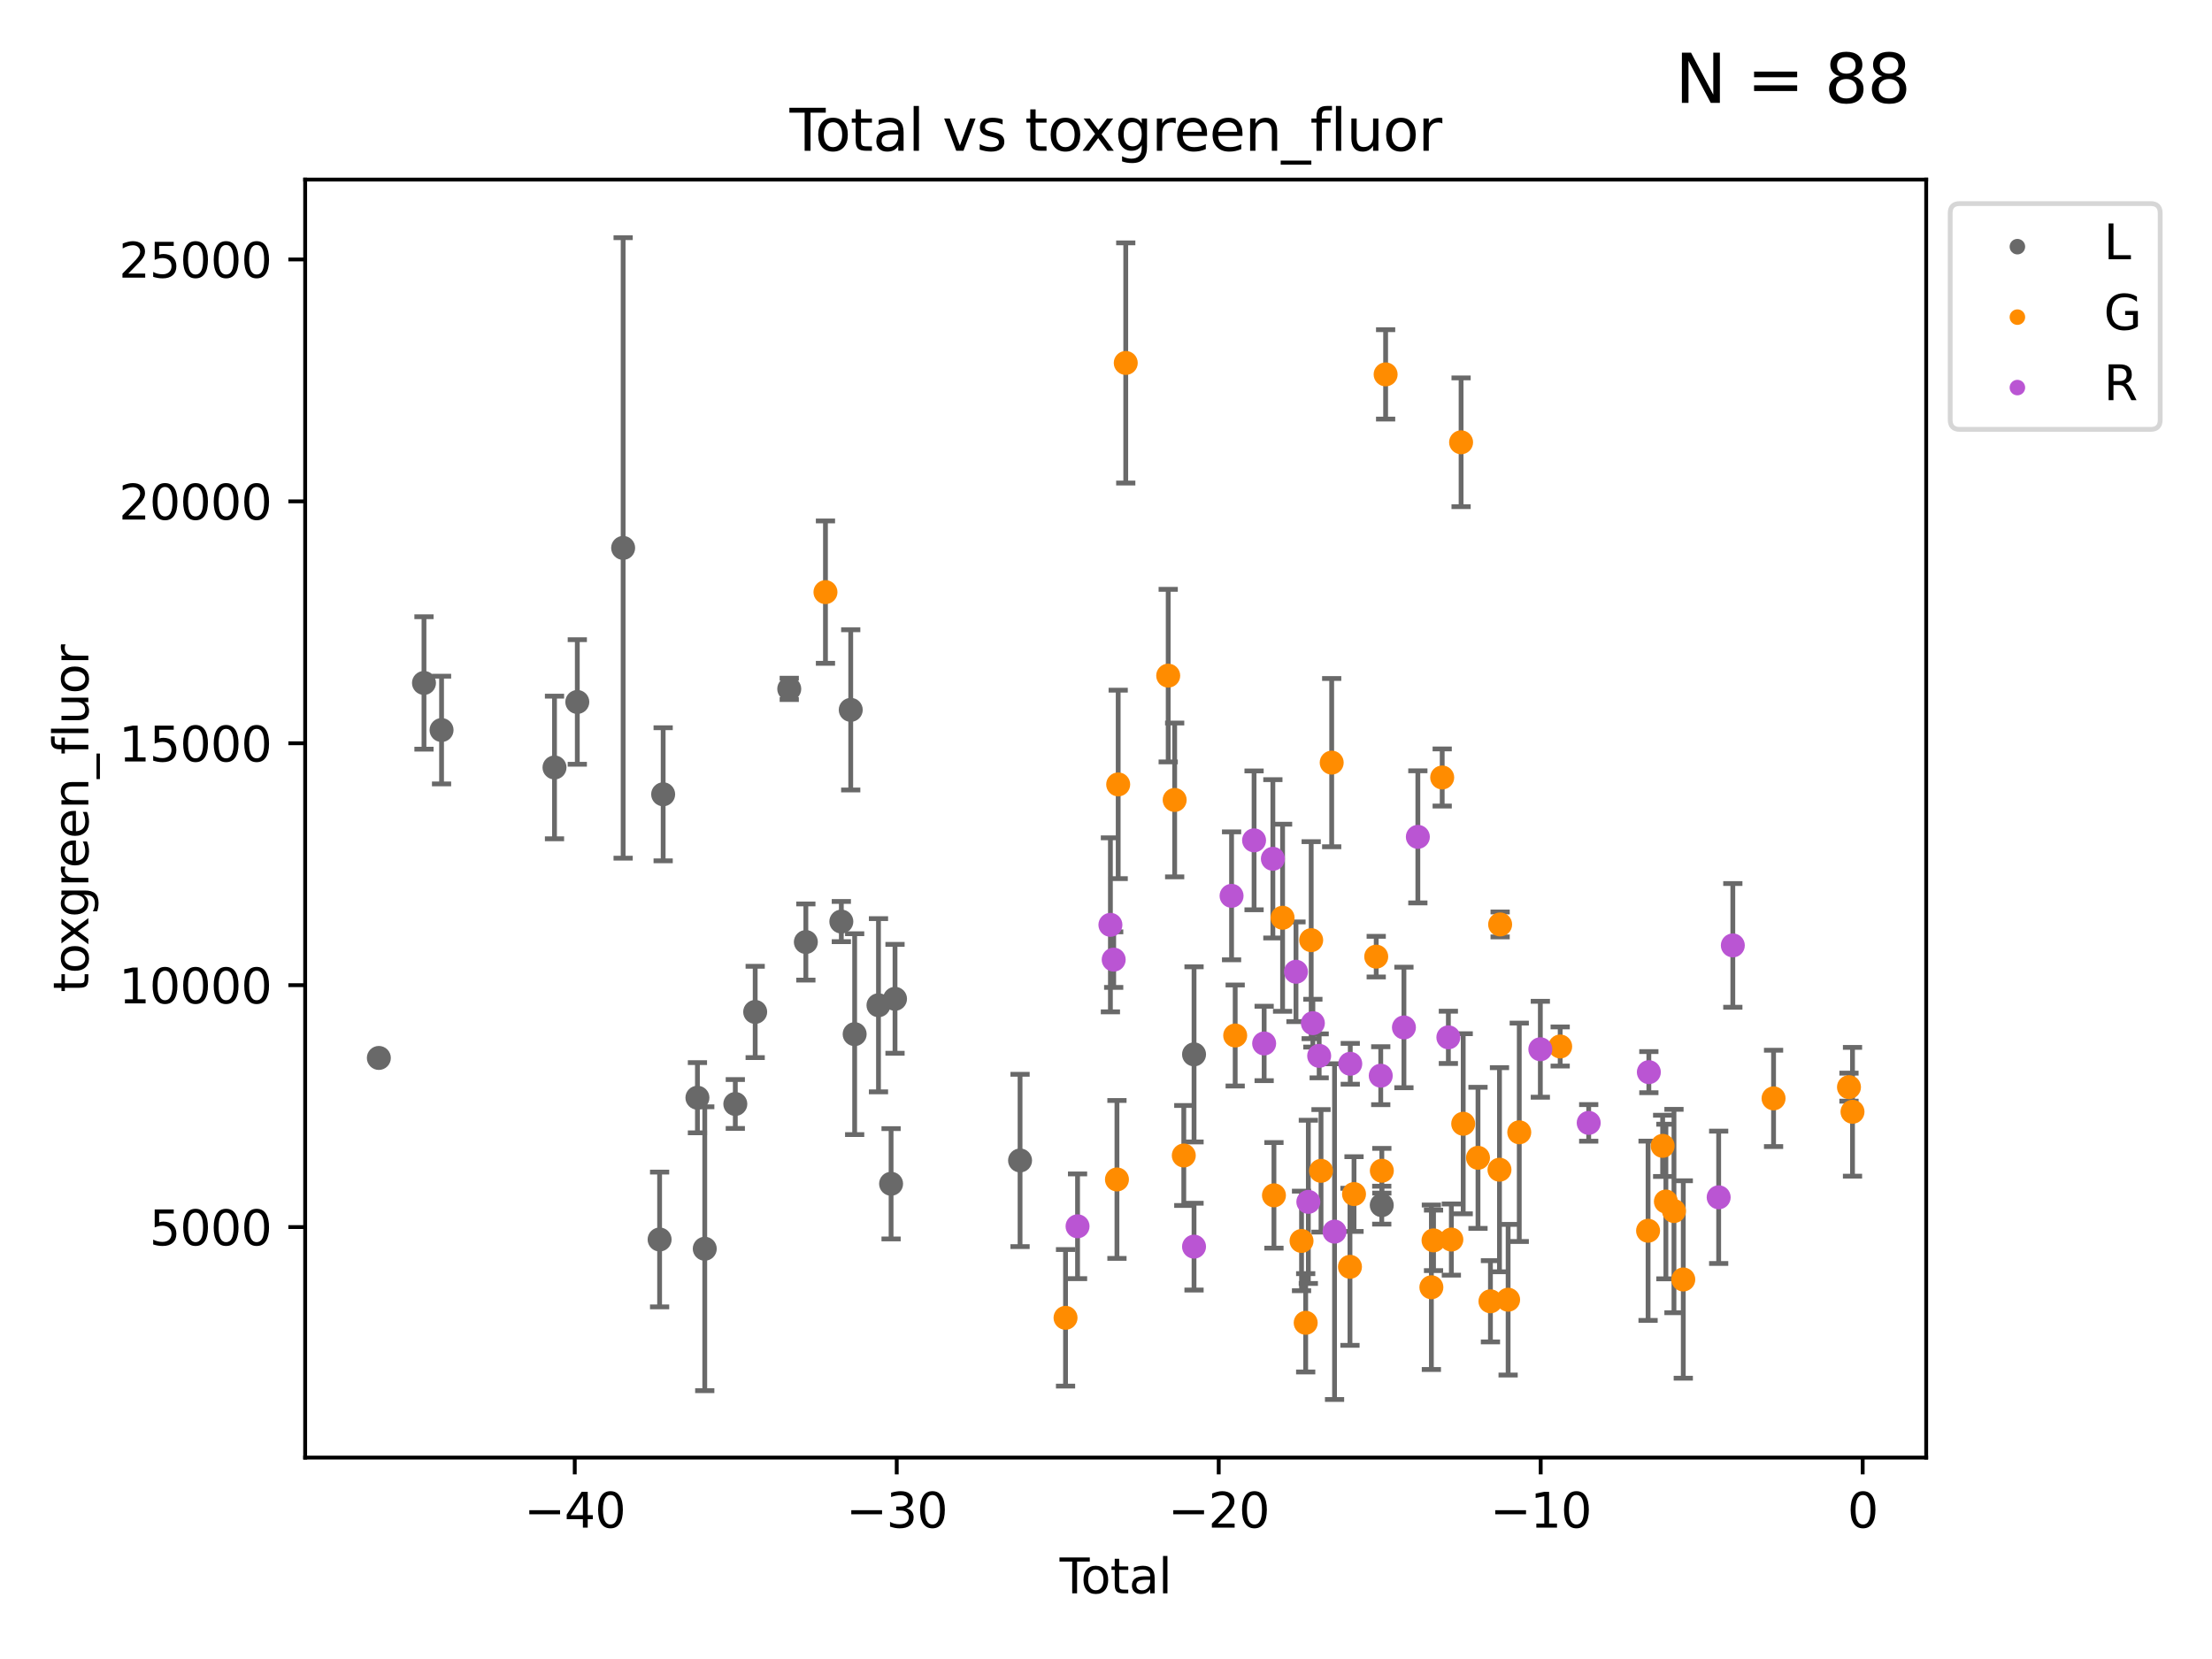 <?xml version="1.0" encoding="utf-8" standalone="no"?>
<!DOCTYPE svg PUBLIC "-//W3C//DTD SVG 1.1//EN"
  "http://www.w3.org/Graphics/SVG/1.1/DTD/svg11.dtd">
<svg xmlns:xlink="http://www.w3.org/1999/xlink" width="460.8pt" height="345.6pt" viewBox="0 0 460.8 345.6" xmlns="http://www.w3.org/2000/svg" version="1.1">
 <defs>
  <style type="text/css">*{stroke-linejoin: round; stroke-linecap: butt}</style>
 </defs>
 <g id="figure_1">
  <g id="patch_1">
   <path d="M 0 345.6 
L 460.8 345.6 
L 460.8 0 
L 0 0 
z
" style="fill: #ffffff"/>
  </g>
  <g id="axes_1">
   <g id="patch_2">
    <path d="M 63.571 303.64 
L 401.26 303.64 
L 401.26 37.411 
L 63.571 37.411 
z
" style="fill: #ffffff"/>
   </g>
   <g id="PathCollection_1">
    <defs>
     <path id="m5735827ef9" d="M 0 1.118 
C 0.297 1.118 0.581 1 0.791 0.791 
C 1 0.581 1.118 0.297 1.118 0 
C 1.118 -0.297 1 -0.581 0.791 -0.791 
C 0.581 -1 0.297 -1.118 0 -1.118 
C -0.297 -1.118 -0.581 -1 -0.791 -0.791 
C -1 -0.581 -1.118 -0.297 -1.118 0 
C -1.118 0.297 -1 0.581 -0.791 0.791 
C -0.581 1 -0.297 1.118 0 1.118 
z
" style="stroke: #696969"/>
    </defs>
    <g clip-path="url(#p4df6701bf3)">
     <use xlink:href="#m5735827ef9" x="78.921" y="220.388" style="fill: #696969; stroke: #696969"/>
     <use xlink:href="#m5735827ef9" x="88.323" y="142.272" style="fill: #696969; stroke: #696969"/>
     <use xlink:href="#m5735827ef9" x="91.984" y="152.081" style="fill: #696969; stroke: #696969"/>
     <use xlink:href="#m5735827ef9" x="115.513" y="159.879" style="fill: #696969; stroke: #696969"/>
     <use xlink:href="#m5735827ef9" x="120.263" y="146.233" style="fill: #696969; stroke: #696969"/>
     <use xlink:href="#m5735827ef9" x="129.811" y="114.141" style="fill: #696969; stroke: #696969"/>
     <use xlink:href="#m5735827ef9" x="137.409" y="258.209" style="fill: #696969; stroke: #696969"/>
     <use xlink:href="#m5735827ef9" x="138.148" y="165.464" style="fill: #696969; stroke: #696969"/>
     <use xlink:href="#m5735827ef9" x="145.288" y="228.674" style="fill: #696969; stroke: #696969"/>
     <use xlink:href="#m5735827ef9" x="146.814" y="260.136" style="fill: #696969; stroke: #696969"/>
     <use xlink:href="#m5735827ef9" x="153.179" y="229.98" style="fill: #696969; stroke: #696969"/>
     <use xlink:href="#m5735827ef9" x="157.319" y="210.804" style="fill: #696969; stroke: #696969"/>
     <use xlink:href="#m5735827ef9" x="164.415" y="143.51" style="fill: #696969; stroke: #696969"/>
     <use xlink:href="#m5735827ef9" x="167.874" y="196.241" style="fill: #696969; stroke: #696969"/>
     <use xlink:href="#m5735827ef9" x="175.265" y="191.979" style="fill: #696969; stroke: #696969"/>
     <use xlink:href="#m5735827ef9" x="177.224" y="147.878" style="fill: #696969; stroke: #696969"/>
     <use xlink:href="#m5735827ef9" x="178.041" y="215.433" style="fill: #696969; stroke: #696969"/>
     <use xlink:href="#m5735827ef9" x="183.005" y="209.409" style="fill: #696969; stroke: #696969"/>
     <use xlink:href="#m5735827ef9" x="185.63" y="246.602" style="fill: #696969; stroke: #696969"/>
     <use xlink:href="#m5735827ef9" x="186.448" y="208.073" style="fill: #696969; stroke: #696969"/>
     <use xlink:href="#m5735827ef9" x="212.497" y="241.743" style="fill: #696969; stroke: #696969"/>
     <use xlink:href="#m5735827ef9" x="248.741" y="219.645" style="fill: #696969; stroke: #696969"/>
     <use xlink:href="#m5735827ef9" x="287.845" y="251.061" style="fill: #696969; stroke: #696969"/>
    </g>
   </g>
   <g id="PathCollection_2">
    <defs>
     <path id="mb12b846d0c" d="M 0 1.118 
C 0.297 1.118 0.581 1 0.791 0.791 
C 1 0.581 1.118 0.297 1.118 0 
C 1.118 -0.297 1 -0.581 0.791 -0.791 
C 0.581 -1 0.297 -1.118 0 -1.118 
C -0.297 -1.118 -0.581 -1 -0.791 -0.791 
C -1 -0.581 -1.118 -0.297 -1.118 0 
C -1.118 0.297 -1 0.581 -0.791 0.791 
C -0.581 1 -0.297 1.118 0 1.118 
z
" style="stroke: #ff8c00"/>
    </defs>
    <g clip-path="url(#p4df6701bf3)">
     <use xlink:href="#mb12b846d0c" x="171.959" y="123.351" style="fill: #ff8c00; stroke: #ff8c00"/>
     <use xlink:href="#mb12b846d0c" x="221.972" y="274.524" style="fill: #ff8c00; stroke: #ff8c00"/>
     <use xlink:href="#mb12b846d0c" x="232.681" y="245.7" style="fill: #ff8c00; stroke: #ff8c00"/>
     <use xlink:href="#mb12b846d0c" x="232.939" y="163.409" style="fill: #ff8c00; stroke: #ff8c00"/>
     <use xlink:href="#mb12b846d0c" x="234.515" y="75.609" style="fill: #ff8c00; stroke: #ff8c00"/>
     <use xlink:href="#mb12b846d0c" x="243.358" y="140.746" style="fill: #ff8c00; stroke: #ff8c00"/>
     <use xlink:href="#mb12b846d0c" x="244.705" y="166.644" style="fill: #ff8c00; stroke: #ff8c00"/>
     <use xlink:href="#mb12b846d0c" x="246.604" y="240.71" style="fill: #ff8c00; stroke: #ff8c00"/>
     <use xlink:href="#mb12b846d0c" x="257.313" y="215.712" style="fill: #ff8c00; stroke: #ff8c00"/>
     <use xlink:href="#mb12b846d0c" x="265.388" y="249.011" style="fill: #ff8c00; stroke: #ff8c00"/>
     <use xlink:href="#mb12b846d0c" x="267.186" y="191.183" style="fill: #ff8c00; stroke: #ff8c00"/>
     <use xlink:href="#mb12b846d0c" x="271.134" y="258.511" style="fill: #ff8c00; stroke: #ff8c00"/>
     <use xlink:href="#mb12b846d0c" x="271.999" y="275.565" style="fill: #ff8c00; stroke: #ff8c00"/>
     <use xlink:href="#mb12b846d0c" x="273.144" y="195.85" style="fill: #ff8c00; stroke: #ff8c00"/>
     <use xlink:href="#mb12b846d0c" x="275.193" y="243.905" style="fill: #ff8c00; stroke: #ff8c00"/>
     <use xlink:href="#mb12b846d0c" x="277.416" y="158.868" style="fill: #ff8c00; stroke: #ff8c00"/>
     <use xlink:href="#mb12b846d0c" x="281.223" y="263.901" style="fill: #ff8c00; stroke: #ff8c00"/>
     <use xlink:href="#mb12b846d0c" x="282.066" y="248.746" style="fill: #ff8c00; stroke: #ff8c00"/>
     <use xlink:href="#mb12b846d0c" x="286.692" y="199.287" style="fill: #ff8c00; stroke: #ff8c00"/>
     <use xlink:href="#mb12b846d0c" x="287.862" y="243.885" style="fill: #ff8c00; stroke: #ff8c00"/>
     <use xlink:href="#mb12b846d0c" x="288.65" y="77.993" style="fill: #ff8c00; stroke: #ff8c00"/>
     <use xlink:href="#mb12b846d0c" x="298.182" y="268.161" style="fill: #ff8c00; stroke: #ff8c00"/>
     <use xlink:href="#mb12b846d0c" x="298.631" y="258.39" style="fill: #ff8c00; stroke: #ff8c00"/>
     <use xlink:href="#mb12b846d0c" x="300.436" y="161.964" style="fill: #ff8c00; stroke: #ff8c00"/>
     <use xlink:href="#mb12b846d0c" x="302.344" y="258.223" style="fill: #ff8c00; stroke: #ff8c00"/>
     <use xlink:href="#mb12b846d0c" x="304.371" y="92.138" style="fill: #ff8c00; stroke: #ff8c00"/>
     <use xlink:href="#mb12b846d0c" x="304.812" y="234.099" style="fill: #ff8c00; stroke: #ff8c00"/>
     <use xlink:href="#mb12b846d0c" x="307.894" y="241.193" style="fill: #ff8c00; stroke: #ff8c00"/>
     <use xlink:href="#mb12b846d0c" x="310.487" y="271.085" style="fill: #ff8c00; stroke: #ff8c00"/>
     <use xlink:href="#mb12b846d0c" x="312.369" y="243.673" style="fill: #ff8c00; stroke: #ff8c00"/>
     <use xlink:href="#mb12b846d0c" x="312.505" y="192.579" style="fill: #ff8c00; stroke: #ff8c00"/>
     <use xlink:href="#mb12b846d0c" x="314.169" y="270.754" style="fill: #ff8c00; stroke: #ff8c00"/>
     <use xlink:href="#mb12b846d0c" x="316.49" y="235.878" style="fill: #ff8c00; stroke: #ff8c00"/>
     <use xlink:href="#mb12b846d0c" x="325.014" y="218.001" style="fill: #ff8c00; stroke: #ff8c00"/>
     <use xlink:href="#mb12b846d0c" x="343.324" y="256.387" style="fill: #ff8c00; stroke: #ff8c00"/>
     <use xlink:href="#mb12b846d0c" x="346.361" y="238.703" style="fill: #ff8c00; stroke: #ff8c00"/>
     <use xlink:href="#mb12b846d0c" x="347.035" y="250.299" style="fill: #ff8c00; stroke: #ff8c00"/>
     <use xlink:href="#mb12b846d0c" x="348.719" y="252.278" style="fill: #ff8c00; stroke: #ff8c00"/>
     <use xlink:href="#mb12b846d0c" x="350.659" y="266.538" style="fill: #ff8c00; stroke: #ff8c00"/>
     <use xlink:href="#mb12b846d0c" x="369.466" y="228.813" style="fill: #ff8c00; stroke: #ff8c00"/>
     <use xlink:href="#mb12b846d0c" x="385.176" y="226.474" style="fill: #ff8c00; stroke: #ff8c00"/>
     <use xlink:href="#mb12b846d0c" x="385.911" y="231.605" style="fill: #ff8c00; stroke: #ff8c00"/>
    </g>
   </g>
   <g id="PathCollection_3">
    <defs>
     <path id="mf384a0172e" d="M 0 1.118 
C 0.297 1.118 0.581 1 0.791 0.791 
C 1 0.581 1.118 0.297 1.118 0 
C 1.118 -0.297 1 -0.581 0.791 -0.791 
C 0.581 -1 0.297 -1.118 0 -1.118 
C -0.297 -1.118 -0.581 -1 -0.791 -0.791 
C -1 -0.581 -1.118 -0.297 -1.118 0 
C -1.118 0.297 -1 0.581 -0.791 0.791 
C -0.581 1 -0.297 1.118 0 1.118 
z
" style="stroke: #ba55d3"/>
    </defs>
    <g clip-path="url(#p4df6701bf3)">
     <use xlink:href="#mf384a0172e" x="224.474" y="255.458" style="fill: #ba55d3; stroke: #ba55d3"/>
     <use xlink:href="#mf384a0172e" x="231.319" y="192.66" style="fill: #ba55d3; stroke: #ba55d3"/>
     <use xlink:href="#mf384a0172e" x="232.002" y="199.907" style="fill: #ba55d3; stroke: #ba55d3"/>
     <use xlink:href="#mf384a0172e" x="248.738" y="259.698" style="fill: #ba55d3; stroke: #ba55d3"/>
     <use xlink:href="#mf384a0172e" x="256.558" y="186.618" style="fill: #ba55d3; stroke: #ba55d3"/>
     <use xlink:href="#mf384a0172e" x="261.246" y="175.062" style="fill: #ba55d3; stroke: #ba55d3"/>
     <use xlink:href="#mf384a0172e" x="263.345" y="217.373" style="fill: #ba55d3; stroke: #ba55d3"/>
     <use xlink:href="#mf384a0172e" x="265.162" y="178.907" style="fill: #ba55d3; stroke: #ba55d3"/>
     <use xlink:href="#mf384a0172e" x="269.978" y="202.436" style="fill: #ba55d3; stroke: #ba55d3"/>
     <use xlink:href="#mf384a0172e" x="272.551" y="250.369" style="fill: #ba55d3; stroke: #ba55d3"/>
     <use xlink:href="#mf384a0172e" x="273.495" y="213.145" style="fill: #ba55d3; stroke: #ba55d3"/>
     <use xlink:href="#mf384a0172e" x="274.808" y="219.956" style="fill: #ba55d3; stroke: #ba55d3"/>
     <use xlink:href="#mf384a0172e" x="278.011" y="256.569" style="fill: #ba55d3; stroke: #ba55d3"/>
     <use xlink:href="#mf384a0172e" x="281.284" y="221.605" style="fill: #ba55d3; stroke: #ba55d3"/>
     <use xlink:href="#mf384a0172e" x="287.636" y="224.088" style="fill: #ba55d3; stroke: #ba55d3"/>
     <use xlink:href="#mf384a0172e" x="292.464" y="214.035" style="fill: #ba55d3; stroke: #ba55d3"/>
     <use xlink:href="#mf384a0172e" x="295.364" y="174.333" style="fill: #ba55d3; stroke: #ba55d3"/>
     <use xlink:href="#mf384a0172e" x="301.721" y="216.097" style="fill: #ba55d3; stroke: #ba55d3"/>
     <use xlink:href="#mf384a0172e" x="320.881" y="218.578" style="fill: #ba55d3; stroke: #ba55d3"/>
     <use xlink:href="#mf384a0172e" x="330.956" y="233.917" style="fill: #ba55d3; stroke: #ba55d3"/>
     <use xlink:href="#mf384a0172e" x="343.486" y="223.349" style="fill: #ba55d3; stroke: #ba55d3"/>
     <use xlink:href="#mf384a0172e" x="358.031" y="249.42" style="fill: #ba55d3; stroke: #ba55d3"/>
     <use xlink:href="#mf384a0172e" x="360.979" y="196.944" style="fill: #ba55d3; stroke: #ba55d3"/>
    </g>
   </g>
   <g id="matplotlib.axis_1">
    <g id="xtick_1">
     <g id="line2d_1">
      <defs>
       <path id="m48db114788" d="M 0 0 
L 0 3.5 
" style="stroke: #000000; stroke-width: 0.8"/>
      </defs>
      <g>
       <use xlink:href="#m48db114788" x="119.731" y="303.64" style="stroke: #000000; stroke-width: 0.8"/>
      </g>
     </g>
     <g id="text_1">
      <!-- −40 -->
      <g transform="translate(109.179 318.238)scale(0.1 -0.1)">
       <defs>
        <path id="DejaVuSans-2212" d="M 678 2272 
L 4684 2272 
L 4684 1741 
L 678 1741 
L 678 2272 
z
" transform="scale(0.016)"/>
        <path id="DejaVuSans-34" d="M 2419 4116 
L 825 1625 
L 2419 1625 
L 2419 4116 
z
M 2253 4666 
L 3047 4666 
L 3047 1625 
L 3713 1625 
L 3713 1100 
L 3047 1100 
L 3047 0 
L 2419 0 
L 2419 1100 
L 313 1100 
L 313 1709 
L 2253 4666 
z
" transform="scale(0.016)"/>
        <path id="DejaVuSans-30" d="M 2034 4250 
Q 1547 4250 1301 3770 
Q 1056 3291 1056 2328 
Q 1056 1369 1301 889 
Q 1547 409 2034 409 
Q 2525 409 2770 889 
Q 3016 1369 3016 2328 
Q 3016 3291 2770 3770 
Q 2525 4250 2034 4250 
z
M 2034 4750 
Q 2819 4750 3233 4129 
Q 3647 3509 3647 2328 
Q 3647 1150 3233 529 
Q 2819 -91 2034 -91 
Q 1250 -91 836 529 
Q 422 1150 422 2328 
Q 422 3509 836 4129 
Q 1250 4750 2034 4750 
z
" transform="scale(0.016)"/>
       </defs>
       <use xlink:href="#DejaVuSans-2212"/>
       <use xlink:href="#DejaVuSans-34" x="83.789"/>
       <use xlink:href="#DejaVuSans-30" x="147.412"/>
      </g>
     </g>
    </g>
    <g id="xtick_2">
     <g id="line2d_2">
      <g>
       <use xlink:href="#m48db114788" x="186.806" y="303.64" style="stroke: #000000; stroke-width: 0.8"/>
      </g>
     </g>
     <g id="text_2">
      <!-- −30 -->
      <g transform="translate(176.253 318.238)scale(0.1 -0.1)">
       <defs>
        <path id="DejaVuSans-33" d="M 2597 2516 
Q 3050 2419 3304 2112 
Q 3559 1806 3559 1356 
Q 3559 666 3084 287 
Q 2609 -91 1734 -91 
Q 1441 -91 1130 -33 
Q 819 25 488 141 
L 488 750 
Q 750 597 1062 519 
Q 1375 441 1716 441 
Q 2309 441 2620 675 
Q 2931 909 2931 1356 
Q 2931 1769 2642 2001 
Q 2353 2234 1838 2234 
L 1294 2234 
L 1294 2753 
L 1863 2753 
Q 2328 2753 2575 2939 
Q 2822 3125 2822 3475 
Q 2822 3834 2567 4026 
Q 2313 4219 1838 4219 
Q 1578 4219 1281 4162 
Q 984 4106 628 3988 
L 628 4550 
Q 988 4650 1302 4700 
Q 1616 4750 1894 4750 
Q 2613 4750 3031 4423 
Q 3450 4097 3450 3541 
Q 3450 3153 3228 2886 
Q 3006 2619 2597 2516 
z
" transform="scale(0.016)"/>
       </defs>
       <use xlink:href="#DejaVuSans-2212"/>
       <use xlink:href="#DejaVuSans-33" x="83.789"/>
       <use xlink:href="#DejaVuSans-30" x="147.412"/>
      </g>
     </g>
    </g>
    <g id="xtick_3">
     <g id="line2d_3">
      <g>
       <use xlink:href="#m48db114788" x="253.88" y="303.64" style="stroke: #000000; stroke-width: 0.8"/>
      </g>
     </g>
     <g id="text_3">
      <!-- −20 -->
      <g transform="translate(243.328 318.238)scale(0.1 -0.1)">
       <defs>
        <path id="DejaVuSans-32" d="M 1228 531 
L 3431 531 
L 3431 0 
L 469 0 
L 469 531 
Q 828 903 1448 1529 
Q 2069 2156 2228 2338 
Q 2531 2678 2651 2914 
Q 2772 3150 2772 3378 
Q 2772 3750 2511 3984 
Q 2250 4219 1831 4219 
Q 1534 4219 1204 4116 
Q 875 4013 500 3803 
L 500 4441 
Q 881 4594 1212 4672 
Q 1544 4750 1819 4750 
Q 2544 4750 2975 4387 
Q 3406 4025 3406 3419 
Q 3406 3131 3298 2873 
Q 3191 2616 2906 2266 
Q 2828 2175 2409 1742 
Q 1991 1309 1228 531 
z
" transform="scale(0.016)"/>
       </defs>
       <use xlink:href="#DejaVuSans-2212"/>
       <use xlink:href="#DejaVuSans-32" x="83.789"/>
       <use xlink:href="#DejaVuSans-30" x="147.412"/>
      </g>
     </g>
    </g>
    <g id="xtick_4">
     <g id="line2d_4">
      <g>
       <use xlink:href="#m48db114788" x="320.955" y="303.64" style="stroke: #000000; stroke-width: 0.8"/>
      </g>
     </g>
     <g id="text_4">
      <!-- −10 -->
      <g transform="translate(310.403 318.238)scale(0.1 -0.1)">
       <defs>
        <path id="DejaVuSans-31" d="M 794 531 
L 1825 531 
L 1825 4091 
L 703 3866 
L 703 4441 
L 1819 4666 
L 2450 4666 
L 2450 531 
L 3481 531 
L 3481 0 
L 794 0 
L 794 531 
z
" transform="scale(0.016)"/>
       </defs>
       <use xlink:href="#DejaVuSans-2212"/>
       <use xlink:href="#DejaVuSans-31" x="83.789"/>
       <use xlink:href="#DejaVuSans-30" x="147.412"/>
      </g>
     </g>
    </g>
    <g id="xtick_5">
     <g id="line2d_5">
      <g>
       <use xlink:href="#m48db114788" x="388.03" y="303.64" style="stroke: #000000; stroke-width: 0.8"/>
      </g>
     </g>
     <g id="text_5">
      <!-- 0 -->
      <g transform="translate(384.849 318.238)scale(0.1 -0.1)">
       <use xlink:href="#DejaVuSans-30"/>
      </g>
     </g>
    </g>
    <g id="text_6">
     <!-- Total -->
     <g transform="translate(220.739 331.917)scale(0.1 -0.1)">
      <defs>
       <path id="DejaVuSans-54" d="M -19 4666 
L 3928 4666 
L 3928 4134 
L 2272 4134 
L 2272 0 
L 1638 0 
L 1638 4134 
L -19 4134 
L -19 4666 
z
" transform="scale(0.016)"/>
       <path id="DejaVuSans-6f" d="M 1959 3097 
Q 1497 3097 1228 2736 
Q 959 2375 959 1747 
Q 959 1119 1226 758 
Q 1494 397 1959 397 
Q 2419 397 2687 759 
Q 2956 1122 2956 1747 
Q 2956 2369 2687 2733 
Q 2419 3097 1959 3097 
z
M 1959 3584 
Q 2709 3584 3137 3096 
Q 3566 2609 3566 1747 
Q 3566 888 3137 398 
Q 2709 -91 1959 -91 
Q 1206 -91 779 398 
Q 353 888 353 1747 
Q 353 2609 779 3096 
Q 1206 3584 1959 3584 
z
" transform="scale(0.016)"/>
       <path id="DejaVuSans-74" d="M 1172 4494 
L 1172 3500 
L 2356 3500 
L 2356 3053 
L 1172 3053 
L 1172 1153 
Q 1172 725 1289 603 
Q 1406 481 1766 481 
L 2356 481 
L 2356 0 
L 1766 0 
Q 1100 0 847 248 
Q 594 497 594 1153 
L 594 3053 
L 172 3053 
L 172 3500 
L 594 3500 
L 594 4494 
L 1172 4494 
z
" transform="scale(0.016)"/>
       <path id="DejaVuSans-61" d="M 2194 1759 
Q 1497 1759 1228 1600 
Q 959 1441 959 1056 
Q 959 750 1161 570 
Q 1363 391 1709 391 
Q 2188 391 2477 730 
Q 2766 1069 2766 1631 
L 2766 1759 
L 2194 1759 
z
M 3341 1997 
L 3341 0 
L 2766 0 
L 2766 531 
Q 2569 213 2275 61 
Q 1981 -91 1556 -91 
Q 1019 -91 701 211 
Q 384 513 384 1019 
Q 384 1609 779 1909 
Q 1175 2209 1959 2209 
L 2766 2209 
L 2766 2266 
Q 2766 2663 2505 2880 
Q 2244 3097 1772 3097 
Q 1472 3097 1187 3025 
Q 903 2953 641 2809 
L 641 3341 
Q 956 3463 1253 3523 
Q 1550 3584 1831 3584 
Q 2591 3584 2966 3190 
Q 3341 2797 3341 1997 
z
" transform="scale(0.016)"/>
       <path id="DejaVuSans-6c" d="M 603 4863 
L 1178 4863 
L 1178 0 
L 603 0 
L 603 4863 
z
" transform="scale(0.016)"/>
      </defs>
      <use xlink:href="#DejaVuSans-54"/>
      <use xlink:href="#DejaVuSans-6f" x="44.084"/>
      <use xlink:href="#DejaVuSans-74" x="105.266"/>
      <use xlink:href="#DejaVuSans-61" x="144.475"/>
      <use xlink:href="#DejaVuSans-6c" x="205.754"/>
     </g>
    </g>
   </g>
   <g id="matplotlib.axis_2">
    <g id="ytick_1">
     <g id="line2d_6">
      <defs>
       <path id="mb83f3b6a5c" d="M 0 0 
L -3.5 0 
" style="stroke: #000000; stroke-width: 0.8"/>
      </defs>
      <g>
       <use xlink:href="#mb83f3b6a5c" x="63.571" y="255.617" style="stroke: #000000; stroke-width: 0.8"/>
      </g>
     </g>
     <g id="text_7">
      <!-- 5000 -->
      <g transform="translate(31.121 259.417)scale(0.1 -0.1)">
       <defs>
        <path id="DejaVuSans-35" d="M 691 4666 
L 3169 4666 
L 3169 4134 
L 1269 4134 
L 1269 2991 
Q 1406 3038 1543 3061 
Q 1681 3084 1819 3084 
Q 2600 3084 3056 2656 
Q 3513 2228 3513 1497 
Q 3513 744 3044 326 
Q 2575 -91 1722 -91 
Q 1428 -91 1123 -41 
Q 819 9 494 109 
L 494 744 
Q 775 591 1075 516 
Q 1375 441 1709 441 
Q 2250 441 2565 725 
Q 2881 1009 2881 1497 
Q 2881 1984 2565 2268 
Q 2250 2553 1709 2553 
Q 1456 2553 1204 2497 
Q 953 2441 691 2322 
L 691 4666 
z
" transform="scale(0.016)"/>
       </defs>
       <use xlink:href="#DejaVuSans-35"/>
       <use xlink:href="#DejaVuSans-30" x="63.623"/>
       <use xlink:href="#DejaVuSans-30" x="127.246"/>
       <use xlink:href="#DejaVuSans-30" x="190.869"/>
      </g>
     </g>
    </g>
    <g id="ytick_2">
     <g id="line2d_7">
      <g>
       <use xlink:href="#mb83f3b6a5c" x="63.571" y="205.224" style="stroke: #000000; stroke-width: 0.8"/>
      </g>
     </g>
     <g id="text_8">
      <!-- 10000 -->
      <g transform="translate(24.759 209.023)scale(0.1 -0.1)">
       <use xlink:href="#DejaVuSans-31"/>
       <use xlink:href="#DejaVuSans-30" x="63.623"/>
       <use xlink:href="#DejaVuSans-30" x="127.246"/>
       <use xlink:href="#DejaVuSans-30" x="190.869"/>
       <use xlink:href="#DejaVuSans-30" x="254.492"/>
      </g>
     </g>
    </g>
    <g id="ytick_3">
     <g id="line2d_8">
      <g>
       <use xlink:href="#mb83f3b6a5c" x="63.571" y="154.831" style="stroke: #000000; stroke-width: 0.8"/>
      </g>
     </g>
     <g id="text_9">
      <!-- 15000 -->
      <g transform="translate(24.759 158.63)scale(0.1 -0.1)">
       <use xlink:href="#DejaVuSans-31"/>
       <use xlink:href="#DejaVuSans-35" x="63.623"/>
       <use xlink:href="#DejaVuSans-30" x="127.246"/>
       <use xlink:href="#DejaVuSans-30" x="190.869"/>
       <use xlink:href="#DejaVuSans-30" x="254.492"/>
      </g>
     </g>
    </g>
    <g id="ytick_4">
     <g id="line2d_9">
      <g>
       <use xlink:href="#mb83f3b6a5c" x="63.571" y="104.438" style="stroke: #000000; stroke-width: 0.8"/>
      </g>
     </g>
     <g id="text_10">
      <!-- 20000 -->
      <g transform="translate(24.759 108.237)scale(0.1 -0.1)">
       <use xlink:href="#DejaVuSans-32"/>
       <use xlink:href="#DejaVuSans-30" x="63.623"/>
       <use xlink:href="#DejaVuSans-30" x="127.246"/>
       <use xlink:href="#DejaVuSans-30" x="190.869"/>
       <use xlink:href="#DejaVuSans-30" x="254.492"/>
      </g>
     </g>
    </g>
    <g id="ytick_5">
     <g id="line2d_10">
      <g>
       <use xlink:href="#mb83f3b6a5c" x="63.571" y="54.045" style="stroke: #000000; stroke-width: 0.8"/>
      </g>
     </g>
     <g id="text_11">
      <!-- 25000 -->
      <g transform="translate(24.759 57.844)scale(0.1 -0.1)">
       <use xlink:href="#DejaVuSans-32"/>
       <use xlink:href="#DejaVuSans-35" x="63.623"/>
       <use xlink:href="#DejaVuSans-30" x="127.246"/>
       <use xlink:href="#DejaVuSans-30" x="190.869"/>
       <use xlink:href="#DejaVuSans-30" x="254.492"/>
      </g>
     </g>
    </g>
    <g id="text_12">
     <!-- toxgreen_fluor -->
     <g transform="translate(18.401 206.72)rotate(-90)scale(0.1 -0.1)">
      <defs>
       <path id="DejaVuSans-78" d="M 3513 3500 
L 2247 1797 
L 3578 0 
L 2900 0 
L 1881 1375 
L 863 0 
L 184 0 
L 1544 1831 
L 300 3500 
L 978 3500 
L 1906 2253 
L 2834 3500 
L 3513 3500 
z
" transform="scale(0.016)"/>
       <path id="DejaVuSans-67" d="M 2906 1791 
Q 2906 2416 2648 2759 
Q 2391 3103 1925 3103 
Q 1463 3103 1205 2759 
Q 947 2416 947 1791 
Q 947 1169 1205 825 
Q 1463 481 1925 481 
Q 2391 481 2648 825 
Q 2906 1169 2906 1791 
z
M 3481 434 
Q 3481 -459 3084 -895 
Q 2688 -1331 1869 -1331 
Q 1566 -1331 1297 -1286 
Q 1028 -1241 775 -1147 
L 775 -588 
Q 1028 -725 1275 -790 
Q 1522 -856 1778 -856 
Q 2344 -856 2625 -561 
Q 2906 -266 2906 331 
L 2906 616 
Q 2728 306 2450 153 
Q 2172 0 1784 0 
Q 1141 0 747 490 
Q 353 981 353 1791 
Q 353 2603 747 3093 
Q 1141 3584 1784 3584 
Q 2172 3584 2450 3431 
Q 2728 3278 2906 2969 
L 2906 3500 
L 3481 3500 
L 3481 434 
z
" transform="scale(0.016)"/>
       <path id="DejaVuSans-72" d="M 2631 2963 
Q 2534 3019 2420 3045 
Q 2306 3072 2169 3072 
Q 1681 3072 1420 2755 
Q 1159 2438 1159 1844 
L 1159 0 
L 581 0 
L 581 3500 
L 1159 3500 
L 1159 2956 
Q 1341 3275 1631 3429 
Q 1922 3584 2338 3584 
Q 2397 3584 2469 3576 
Q 2541 3569 2628 3553 
L 2631 2963 
z
" transform="scale(0.016)"/>
       <path id="DejaVuSans-65" d="M 3597 1894 
L 3597 1613 
L 953 1613 
Q 991 1019 1311 708 
Q 1631 397 2203 397 
Q 2534 397 2845 478 
Q 3156 559 3463 722 
L 3463 178 
Q 3153 47 2828 -22 
Q 2503 -91 2169 -91 
Q 1331 -91 842 396 
Q 353 884 353 1716 
Q 353 2575 817 3079 
Q 1281 3584 2069 3584 
Q 2775 3584 3186 3129 
Q 3597 2675 3597 1894 
z
M 3022 2063 
Q 3016 2534 2758 2815 
Q 2500 3097 2075 3097 
Q 1594 3097 1305 2825 
Q 1016 2553 972 2059 
L 3022 2063 
z
" transform="scale(0.016)"/>
       <path id="DejaVuSans-6e" d="M 3513 2113 
L 3513 0 
L 2938 0 
L 2938 2094 
Q 2938 2591 2744 2837 
Q 2550 3084 2163 3084 
Q 1697 3084 1428 2787 
Q 1159 2491 1159 1978 
L 1159 0 
L 581 0 
L 581 3500 
L 1159 3500 
L 1159 2956 
Q 1366 3272 1645 3428 
Q 1925 3584 2291 3584 
Q 2894 3584 3203 3211 
Q 3513 2838 3513 2113 
z
" transform="scale(0.016)"/>
       <path id="DejaVuSans-5f" d="M 3263 -1063 
L 3263 -1509 
L -63 -1509 
L -63 -1063 
L 3263 -1063 
z
" transform="scale(0.016)"/>
       <path id="DejaVuSans-66" d="M 2375 4863 
L 2375 4384 
L 1825 4384 
Q 1516 4384 1395 4259 
Q 1275 4134 1275 3809 
L 1275 3500 
L 2222 3500 
L 2222 3053 
L 1275 3053 
L 1275 0 
L 697 0 
L 697 3053 
L 147 3053 
L 147 3500 
L 697 3500 
L 697 3744 
Q 697 4328 969 4595 
Q 1241 4863 1831 4863 
L 2375 4863 
z
" transform="scale(0.016)"/>
       <path id="DejaVuSans-75" d="M 544 1381 
L 544 3500 
L 1119 3500 
L 1119 1403 
Q 1119 906 1312 657 
Q 1506 409 1894 409 
Q 2359 409 2629 706 
Q 2900 1003 2900 1516 
L 2900 3500 
L 3475 3500 
L 3475 0 
L 2900 0 
L 2900 538 
Q 2691 219 2414 64 
Q 2138 -91 1772 -91 
Q 1169 -91 856 284 
Q 544 659 544 1381 
z
M 1991 3584 
L 1991 3584 
z
" transform="scale(0.016)"/>
      </defs>
      <use xlink:href="#DejaVuSans-74"/>
      <use xlink:href="#DejaVuSans-6f" x="39.209"/>
      <use xlink:href="#DejaVuSans-78" x="97.266"/>
      <use xlink:href="#DejaVuSans-67" x="156.445"/>
      <use xlink:href="#DejaVuSans-72" x="219.922"/>
      <use xlink:href="#DejaVuSans-65" x="258.785"/>
      <use xlink:href="#DejaVuSans-65" x="320.309"/>
      <use xlink:href="#DejaVuSans-6e" x="381.832"/>
      <use xlink:href="#DejaVuSans-5f" x="445.211"/>
      <use xlink:href="#DejaVuSans-66" x="495.211"/>
      <use xlink:href="#DejaVuSans-6c" x="530.416"/>
      <use xlink:href="#DejaVuSans-75" x="558.199"/>
      <use xlink:href="#DejaVuSans-6f" x="621.578"/>
      <use xlink:href="#DejaVuSans-72" x="682.76"/>
     </g>
    </g>
   </g>
   <g id="LineCollection_1">
    <path d="M 78.921 220.95 
L 78.921 219.827 
" clip-path="url(#p4df6701bf3)" style="fill: none; stroke: #696969"/>
    <path d="M 88.323 156.064 
L 88.323 128.481 
" clip-path="url(#p4df6701bf3)" style="fill: none; stroke: #696969"/>
    <path d="M 91.984 163.298 
L 91.984 140.863 
" clip-path="url(#p4df6701bf3)" style="fill: none; stroke: #696969"/>
    <path d="M 115.513 174.735 
L 115.513 145.024 
" clip-path="url(#p4df6701bf3)" style="fill: none; stroke: #696969"/>
    <path d="M 120.263 159.208 
L 120.263 133.259 
" clip-path="url(#p4df6701bf3)" style="fill: none; stroke: #696969"/>
    <path d="M 129.811 178.769 
L 129.811 49.513 
" clip-path="url(#p4df6701bf3)" style="fill: none; stroke: #696969"/>
    <path d="M 137.409 272.245 
L 137.409 244.172 
" clip-path="url(#p4df6701bf3)" style="fill: none; stroke: #696969"/>
    <path d="M 138.148 179.327 
L 138.148 151.602 
" clip-path="url(#p4df6701bf3)" style="fill: none; stroke: #696969"/>
    <path d="M 145.288 235.986 
L 145.288 221.361 
" clip-path="url(#p4df6701bf3)" style="fill: none; stroke: #696969"/>
    <path d="M 146.814 289.702 
L 146.814 230.57 
" clip-path="url(#p4df6701bf3)" style="fill: none; stroke: #696969"/>
    <path d="M 153.179 235.072 
L 153.179 224.887 
" clip-path="url(#p4df6701bf3)" style="fill: none; stroke: #696969"/>
    <path d="M 157.319 220.315 
L 157.319 201.294 
" clip-path="url(#p4df6701bf3)" style="fill: none; stroke: #696969"/>
    <path d="M 164.415 145.731 
L 164.415 141.289 
" clip-path="url(#p4df6701bf3)" style="fill: none; stroke: #696969"/>
    <path d="M 167.874 204.174 
L 167.874 188.308 
" clip-path="url(#p4df6701bf3)" style="fill: none; stroke: #696969"/>
    <path d="M 175.265 196.164 
L 175.265 187.794 
" clip-path="url(#p4df6701bf3)" style="fill: none; stroke: #696969"/>
    <path d="M 177.224 164.565 
L 177.224 131.192 
" clip-path="url(#p4df6701bf3)" style="fill: none; stroke: #696969"/>
    <path d="M 178.041 236.355 
L 178.041 194.511 
" clip-path="url(#p4df6701bf3)" style="fill: none; stroke: #696969"/>
    <path d="M 183.005 227.452 
L 183.005 191.365 
" clip-path="url(#p4df6701bf3)" style="fill: none; stroke: #696969"/>
    <path d="M 185.63 258.09 
L 185.63 235.114 
" clip-path="url(#p4df6701bf3)" style="fill: none; stroke: #696969"/>
    <path d="M 186.448 219.414 
L 186.448 196.731 
" clip-path="url(#p4df6701bf3)" style="fill: none; stroke: #696969"/>
    <path d="M 212.497 259.692 
L 212.497 223.794 
" clip-path="url(#p4df6701bf3)" style="fill: none; stroke: #696969"/>
    <path d="M 248.741 237.889 
L 248.741 201.401 
" clip-path="url(#p4df6701bf3)" style="fill: none; stroke: #696969"/>
    <path d="M 287.845 255.01 
L 287.845 247.112 
" clip-path="url(#p4df6701bf3)" style="fill: none; stroke: #696969"/>
   </g>
   <g id="line2d_11">
    <defs>
     <path id="mad7b8a285e" d="M 2 0 
L -2 -0 
" style="stroke: #696969"/>
    </defs>
    <g clip-path="url(#p4df6701bf3)">
     <use xlink:href="#mad7b8a285e" x="78.921" y="220.95" style="fill: #696969; stroke: #696969"/>
     <use xlink:href="#mad7b8a285e" x="88.323" y="156.064" style="fill: #696969; stroke: #696969"/>
     <use xlink:href="#mad7b8a285e" x="91.984" y="163.298" style="fill: #696969; stroke: #696969"/>
     <use xlink:href="#mad7b8a285e" x="115.513" y="174.735" style="fill: #696969; stroke: #696969"/>
     <use xlink:href="#mad7b8a285e" x="120.263" y="159.208" style="fill: #696969; stroke: #696969"/>
     <use xlink:href="#mad7b8a285e" x="129.811" y="178.769" style="fill: #696969; stroke: #696969"/>
     <use xlink:href="#mad7b8a285e" x="137.409" y="272.245" style="fill: #696969; stroke: #696969"/>
     <use xlink:href="#mad7b8a285e" x="138.148" y="179.327" style="fill: #696969; stroke: #696969"/>
     <use xlink:href="#mad7b8a285e" x="145.288" y="235.986" style="fill: #696969; stroke: #696969"/>
     <use xlink:href="#mad7b8a285e" x="146.814" y="289.702" style="fill: #696969; stroke: #696969"/>
     <use xlink:href="#mad7b8a285e" x="153.179" y="235.072" style="fill: #696969; stroke: #696969"/>
     <use xlink:href="#mad7b8a285e" x="157.319" y="220.315" style="fill: #696969; stroke: #696969"/>
     <use xlink:href="#mad7b8a285e" x="164.415" y="145.731" style="fill: #696969; stroke: #696969"/>
     <use xlink:href="#mad7b8a285e" x="167.874" y="204.174" style="fill: #696969; stroke: #696969"/>
     <use xlink:href="#mad7b8a285e" x="175.265" y="196.164" style="fill: #696969; stroke: #696969"/>
     <use xlink:href="#mad7b8a285e" x="177.224" y="164.565" style="fill: #696969; stroke: #696969"/>
     <use xlink:href="#mad7b8a285e" x="178.041" y="236.355" style="fill: #696969; stroke: #696969"/>
     <use xlink:href="#mad7b8a285e" x="183.005" y="227.452" style="fill: #696969; stroke: #696969"/>
     <use xlink:href="#mad7b8a285e" x="185.63" y="258.09" style="fill: #696969; stroke: #696969"/>
     <use xlink:href="#mad7b8a285e" x="186.448" y="219.414" style="fill: #696969; stroke: #696969"/>
     <use xlink:href="#mad7b8a285e" x="212.497" y="259.692" style="fill: #696969; stroke: #696969"/>
     <use xlink:href="#mad7b8a285e" x="248.741" y="237.889" style="fill: #696969; stroke: #696969"/>
     <use xlink:href="#mad7b8a285e" x="287.845" y="255.01" style="fill: #696969; stroke: #696969"/>
    </g>
   </g>
   <g id="line2d_12">
    <g clip-path="url(#p4df6701bf3)">
     <use xlink:href="#mad7b8a285e" x="78.921" y="219.827" style="fill: #696969; stroke: #696969"/>
     <use xlink:href="#mad7b8a285e" x="88.323" y="128.481" style="fill: #696969; stroke: #696969"/>
     <use xlink:href="#mad7b8a285e" x="91.984" y="140.863" style="fill: #696969; stroke: #696969"/>
     <use xlink:href="#mad7b8a285e" x="115.513" y="145.024" style="fill: #696969; stroke: #696969"/>
     <use xlink:href="#mad7b8a285e" x="120.263" y="133.259" style="fill: #696969; stroke: #696969"/>
     <use xlink:href="#mad7b8a285e" x="129.811" y="49.513" style="fill: #696969; stroke: #696969"/>
     <use xlink:href="#mad7b8a285e" x="137.409" y="244.172" style="fill: #696969; stroke: #696969"/>
     <use xlink:href="#mad7b8a285e" x="138.148" y="151.602" style="fill: #696969; stroke: #696969"/>
     <use xlink:href="#mad7b8a285e" x="145.288" y="221.361" style="fill: #696969; stroke: #696969"/>
     <use xlink:href="#mad7b8a285e" x="146.814" y="230.57" style="fill: #696969; stroke: #696969"/>
     <use xlink:href="#mad7b8a285e" x="153.179" y="224.887" style="fill: #696969; stroke: #696969"/>
     <use xlink:href="#mad7b8a285e" x="157.319" y="201.294" style="fill: #696969; stroke: #696969"/>
     <use xlink:href="#mad7b8a285e" x="164.415" y="141.289" style="fill: #696969; stroke: #696969"/>
     <use xlink:href="#mad7b8a285e" x="167.874" y="188.308" style="fill: #696969; stroke: #696969"/>
     <use xlink:href="#mad7b8a285e" x="175.265" y="187.794" style="fill: #696969; stroke: #696969"/>
     <use xlink:href="#mad7b8a285e" x="177.224" y="131.192" style="fill: #696969; stroke: #696969"/>
     <use xlink:href="#mad7b8a285e" x="178.041" y="194.511" style="fill: #696969; stroke: #696969"/>
     <use xlink:href="#mad7b8a285e" x="183.005" y="191.365" style="fill: #696969; stroke: #696969"/>
     <use xlink:href="#mad7b8a285e" x="185.63" y="235.114" style="fill: #696969; stroke: #696969"/>
     <use xlink:href="#mad7b8a285e" x="186.448" y="196.731" style="fill: #696969; stroke: #696969"/>
     <use xlink:href="#mad7b8a285e" x="212.497" y="223.794" style="fill: #696969; stroke: #696969"/>
     <use xlink:href="#mad7b8a285e" x="248.741" y="201.401" style="fill: #696969; stroke: #696969"/>
     <use xlink:href="#mad7b8a285e" x="287.845" y="247.112" style="fill: #696969; stroke: #696969"/>
    </g>
   </g>
   <g id="LineCollection_2">
    <path d="M 171.959 138.179 
L 171.959 108.524 
" clip-path="url(#p4df6701bf3)" style="fill: none; stroke: #696969"/>
    <path d="M 221.972 288.747 
L 221.972 260.301 
" clip-path="url(#p4df6701bf3)" style="fill: none; stroke: #696969"/>
    <path d="M 232.681 262.146 
L 232.681 229.254 
" clip-path="url(#p4df6701bf3)" style="fill: none; stroke: #696969"/>
    <path d="M 232.939 183.038 
L 232.939 143.779 
" clip-path="url(#p4df6701bf3)" style="fill: none; stroke: #696969"/>
    <path d="M 234.515 100.626 
L 234.515 50.592 
" clip-path="url(#p4df6701bf3)" style="fill: none; stroke: #696969"/>
    <path d="M 243.358 158.721 
L 243.358 122.771 
" clip-path="url(#p4df6701bf3)" style="fill: none; stroke: #696969"/>
    <path d="M 244.705 182.671 
L 244.705 150.618 
" clip-path="url(#p4df6701bf3)" style="fill: none; stroke: #696969"/>
    <path d="M 246.604 251.123 
L 246.604 230.298 
" clip-path="url(#p4df6701bf3)" style="fill: none; stroke: #696969"/>
    <path d="M 257.313 226.236 
L 257.313 205.188 
" clip-path="url(#p4df6701bf3)" style="fill: none; stroke: #696969"/>
    <path d="M 265.388 260.008 
L 265.388 238.015 
" clip-path="url(#p4df6701bf3)" style="fill: none; stroke: #696969"/>
    <path d="M 267.186 210.672 
L 267.186 171.694 
" clip-path="url(#p4df6701bf3)" style="fill: none; stroke: #696969"/>
    <path d="M 271.134 268.88 
L 271.134 248.141 
" clip-path="url(#p4df6701bf3)" style="fill: none; stroke: #696969"/>
    <path d="M 271.999 285.806 
L 271.999 265.324 
" clip-path="url(#p4df6701bf3)" style="fill: none; stroke: #696969"/>
    <path d="M 273.144 216.366 
L 273.144 175.334 
" clip-path="url(#p4df6701bf3)" style="fill: none; stroke: #696969"/>
    <path d="M 275.193 256.665 
L 275.193 231.145 
" clip-path="url(#p4df6701bf3)" style="fill: none; stroke: #696969"/>
    <path d="M 277.416 176.395 
L 277.416 141.34 
" clip-path="url(#p4df6701bf3)" style="fill: none; stroke: #696969"/>
    <path d="M 281.223 280.26 
L 281.223 247.541 
" clip-path="url(#p4df6701bf3)" style="fill: none; stroke: #696969"/>
    <path d="M 282.066 256.53 
L 282.066 240.962 
" clip-path="url(#p4df6701bf3)" style="fill: none; stroke: #696969"/>
    <path d="M 286.692 203.523 
L 286.692 195.051 
" clip-path="url(#p4df6701bf3)" style="fill: none; stroke: #696969"/>
    <path d="M 287.862 248.54 
L 287.862 239.23 
" clip-path="url(#p4df6701bf3)" style="fill: none; stroke: #696969"/>
    <path d="M 288.65 87.302 
L 288.65 68.684 
" clip-path="url(#p4df6701bf3)" style="fill: none; stroke: #696969"/>
    <path d="M 298.182 285.292 
L 298.182 251.03 
" clip-path="url(#p4df6701bf3)" style="fill: none; stroke: #696969"/>
    <path d="M 298.631 264.686 
L 298.631 252.093 
" clip-path="url(#p4df6701bf3)" style="fill: none; stroke: #696969"/>
    <path d="M 300.436 167.914 
L 300.436 156.014 
" clip-path="url(#p4df6701bf3)" style="fill: none; stroke: #696969"/>
    <path d="M 302.344 265.636 
L 302.344 250.81 
" clip-path="url(#p4df6701bf3)" style="fill: none; stroke: #696969"/>
    <path d="M 304.371 105.549 
L 304.371 78.727 
" clip-path="url(#p4df6701bf3)" style="fill: none; stroke: #696969"/>
    <path d="M 304.812 252.854 
L 304.812 215.344 
" clip-path="url(#p4df6701bf3)" style="fill: none; stroke: #696969"/>
    <path d="M 307.894 255.888 
L 307.894 226.499 
" clip-path="url(#p4df6701bf3)" style="fill: none; stroke: #696969"/>
    <path d="M 310.487 279.549 
L 310.487 262.621 
" clip-path="url(#p4df6701bf3)" style="fill: none; stroke: #696969"/>
    <path d="M 312.369 264.934 
L 312.369 222.413 
" clip-path="url(#p4df6701bf3)" style="fill: none; stroke: #696969"/>
    <path d="M 312.505 195.177 
L 312.505 189.981 
" clip-path="url(#p4df6701bf3)" style="fill: none; stroke: #696969"/>
    <path d="M 314.169 286.446 
L 314.169 255.062 
" clip-path="url(#p4df6701bf3)" style="fill: none; stroke: #696969"/>
    <path d="M 316.49 258.627 
L 316.49 213.129 
" clip-path="url(#p4df6701bf3)" style="fill: none; stroke: #696969"/>
    <path d="M 325.014 222.078 
L 325.014 213.924 
" clip-path="url(#p4df6701bf3)" style="fill: none; stroke: #696969"/>
    <path d="M 343.324 275.06 
L 343.324 237.714 
" clip-path="url(#p4df6701bf3)" style="fill: none; stroke: #696969"/>
    <path d="M 346.361 245.08 
L 346.361 232.326 
" clip-path="url(#p4df6701bf3)" style="fill: none; stroke: #696969"/>
    <path d="M 347.035 266.402 
L 347.035 234.197 
" clip-path="url(#p4df6701bf3)" style="fill: none; stroke: #696969"/>
    <path d="M 348.719 273.46 
L 348.719 231.095 
" clip-path="url(#p4df6701bf3)" style="fill: none; stroke: #696969"/>
    <path d="M 350.659 287.1 
L 350.659 245.976 
" clip-path="url(#p4df6701bf3)" style="fill: none; stroke: #696969"/>
    <path d="M 369.466 238.844 
L 369.466 218.783 
" clip-path="url(#p4df6701bf3)" style="fill: none; stroke: #696969"/>
    <path d="M 385.176 229.392 
L 385.176 223.556 
" clip-path="url(#p4df6701bf3)" style="fill: none; stroke: #696969"/>
    <path d="M 385.911 245.018 
L 385.911 218.192 
" clip-path="url(#p4df6701bf3)" style="fill: none; stroke: #696969"/>
   </g>
   <g id="line2d_13">
    <g clip-path="url(#p4df6701bf3)">
     <use xlink:href="#mad7b8a285e" x="171.959" y="138.179" style="fill: #696969; stroke: #696969"/>
     <use xlink:href="#mad7b8a285e" x="221.972" y="288.747" style="fill: #696969; stroke: #696969"/>
     <use xlink:href="#mad7b8a285e" x="232.681" y="262.146" style="fill: #696969; stroke: #696969"/>
     <use xlink:href="#mad7b8a285e" x="232.939" y="183.038" style="fill: #696969; stroke: #696969"/>
     <use xlink:href="#mad7b8a285e" x="234.515" y="100.626" style="fill: #696969; stroke: #696969"/>
     <use xlink:href="#mad7b8a285e" x="243.358" y="158.721" style="fill: #696969; stroke: #696969"/>
     <use xlink:href="#mad7b8a285e" x="244.705" y="182.671" style="fill: #696969; stroke: #696969"/>
     <use xlink:href="#mad7b8a285e" x="246.604" y="251.123" style="fill: #696969; stroke: #696969"/>
     <use xlink:href="#mad7b8a285e" x="257.313" y="226.236" style="fill: #696969; stroke: #696969"/>
     <use xlink:href="#mad7b8a285e" x="265.388" y="260.008" style="fill: #696969; stroke: #696969"/>
     <use xlink:href="#mad7b8a285e" x="267.186" y="210.672" style="fill: #696969; stroke: #696969"/>
     <use xlink:href="#mad7b8a285e" x="271.134" y="268.88" style="fill: #696969; stroke: #696969"/>
     <use xlink:href="#mad7b8a285e" x="271.999" y="285.806" style="fill: #696969; stroke: #696969"/>
     <use xlink:href="#mad7b8a285e" x="273.144" y="216.366" style="fill: #696969; stroke: #696969"/>
     <use xlink:href="#mad7b8a285e" x="275.193" y="256.665" style="fill: #696969; stroke: #696969"/>
     <use xlink:href="#mad7b8a285e" x="277.416" y="176.395" style="fill: #696969; stroke: #696969"/>
     <use xlink:href="#mad7b8a285e" x="281.223" y="280.26" style="fill: #696969; stroke: #696969"/>
     <use xlink:href="#mad7b8a285e" x="282.066" y="256.53" style="fill: #696969; stroke: #696969"/>
     <use xlink:href="#mad7b8a285e" x="286.692" y="203.523" style="fill: #696969; stroke: #696969"/>
     <use xlink:href="#mad7b8a285e" x="287.862" y="248.54" style="fill: #696969; stroke: #696969"/>
     <use xlink:href="#mad7b8a285e" x="288.65" y="87.302" style="fill: #696969; stroke: #696969"/>
     <use xlink:href="#mad7b8a285e" x="298.182" y="285.292" style="fill: #696969; stroke: #696969"/>
     <use xlink:href="#mad7b8a285e" x="298.631" y="264.686" style="fill: #696969; stroke: #696969"/>
     <use xlink:href="#mad7b8a285e" x="300.436" y="167.914" style="fill: #696969; stroke: #696969"/>
     <use xlink:href="#mad7b8a285e" x="302.344" y="265.636" style="fill: #696969; stroke: #696969"/>
     <use xlink:href="#mad7b8a285e" x="304.371" y="105.549" style="fill: #696969; stroke: #696969"/>
     <use xlink:href="#mad7b8a285e" x="304.812" y="252.854" style="fill: #696969; stroke: #696969"/>
     <use xlink:href="#mad7b8a285e" x="307.894" y="255.888" style="fill: #696969; stroke: #696969"/>
     <use xlink:href="#mad7b8a285e" x="310.487" y="279.549" style="fill: #696969; stroke: #696969"/>
     <use xlink:href="#mad7b8a285e" x="312.369" y="264.934" style="fill: #696969; stroke: #696969"/>
     <use xlink:href="#mad7b8a285e" x="312.505" y="195.177" style="fill: #696969; stroke: #696969"/>
     <use xlink:href="#mad7b8a285e" x="314.169" y="286.446" style="fill: #696969; stroke: #696969"/>
     <use xlink:href="#mad7b8a285e" x="316.49" y="258.627" style="fill: #696969; stroke: #696969"/>
     <use xlink:href="#mad7b8a285e" x="325.014" y="222.078" style="fill: #696969; stroke: #696969"/>
     <use xlink:href="#mad7b8a285e" x="343.324" y="275.06" style="fill: #696969; stroke: #696969"/>
     <use xlink:href="#mad7b8a285e" x="346.361" y="245.08" style="fill: #696969; stroke: #696969"/>
     <use xlink:href="#mad7b8a285e" x="347.035" y="266.402" style="fill: #696969; stroke: #696969"/>
     <use xlink:href="#mad7b8a285e" x="348.719" y="273.46" style="fill: #696969; stroke: #696969"/>
     <use xlink:href="#mad7b8a285e" x="350.659" y="287.1" style="fill: #696969; stroke: #696969"/>
     <use xlink:href="#mad7b8a285e" x="369.466" y="238.844" style="fill: #696969; stroke: #696969"/>
     <use xlink:href="#mad7b8a285e" x="385.176" y="229.392" style="fill: #696969; stroke: #696969"/>
     <use xlink:href="#mad7b8a285e" x="385.911" y="245.018" style="fill: #696969; stroke: #696969"/>
    </g>
   </g>
   <g id="line2d_14">
    <g clip-path="url(#p4df6701bf3)">
     <use xlink:href="#mad7b8a285e" x="171.959" y="108.524" style="fill: #696969; stroke: #696969"/>
     <use xlink:href="#mad7b8a285e" x="221.972" y="260.301" style="fill: #696969; stroke: #696969"/>
     <use xlink:href="#mad7b8a285e" x="232.681" y="229.254" style="fill: #696969; stroke: #696969"/>
     <use xlink:href="#mad7b8a285e" x="232.939" y="143.779" style="fill: #696969; stroke: #696969"/>
     <use xlink:href="#mad7b8a285e" x="234.515" y="50.592" style="fill: #696969; stroke: #696969"/>
     <use xlink:href="#mad7b8a285e" x="243.358" y="122.771" style="fill: #696969; stroke: #696969"/>
     <use xlink:href="#mad7b8a285e" x="244.705" y="150.618" style="fill: #696969; stroke: #696969"/>
     <use xlink:href="#mad7b8a285e" x="246.604" y="230.298" style="fill: #696969; stroke: #696969"/>
     <use xlink:href="#mad7b8a285e" x="257.313" y="205.188" style="fill: #696969; stroke: #696969"/>
     <use xlink:href="#mad7b8a285e" x="265.388" y="238.015" style="fill: #696969; stroke: #696969"/>
     <use xlink:href="#mad7b8a285e" x="267.186" y="171.694" style="fill: #696969; stroke: #696969"/>
     <use xlink:href="#mad7b8a285e" x="271.134" y="248.141" style="fill: #696969; stroke: #696969"/>
     <use xlink:href="#mad7b8a285e" x="271.999" y="265.324" style="fill: #696969; stroke: #696969"/>
     <use xlink:href="#mad7b8a285e" x="273.144" y="175.334" style="fill: #696969; stroke: #696969"/>
     <use xlink:href="#mad7b8a285e" x="275.193" y="231.145" style="fill: #696969; stroke: #696969"/>
     <use xlink:href="#mad7b8a285e" x="277.416" y="141.34" style="fill: #696969; stroke: #696969"/>
     <use xlink:href="#mad7b8a285e" x="281.223" y="247.541" style="fill: #696969; stroke: #696969"/>
     <use xlink:href="#mad7b8a285e" x="282.066" y="240.962" style="fill: #696969; stroke: #696969"/>
     <use xlink:href="#mad7b8a285e" x="286.692" y="195.051" style="fill: #696969; stroke: #696969"/>
     <use xlink:href="#mad7b8a285e" x="287.862" y="239.23" style="fill: #696969; stroke: #696969"/>
     <use xlink:href="#mad7b8a285e" x="288.65" y="68.684" style="fill: #696969; stroke: #696969"/>
     <use xlink:href="#mad7b8a285e" x="298.182" y="251.03" style="fill: #696969; stroke: #696969"/>
     <use xlink:href="#mad7b8a285e" x="298.631" y="252.093" style="fill: #696969; stroke: #696969"/>
     <use xlink:href="#mad7b8a285e" x="300.436" y="156.014" style="fill: #696969; stroke: #696969"/>
     <use xlink:href="#mad7b8a285e" x="302.344" y="250.81" style="fill: #696969; stroke: #696969"/>
     <use xlink:href="#mad7b8a285e" x="304.371" y="78.727" style="fill: #696969; stroke: #696969"/>
     <use xlink:href="#mad7b8a285e" x="304.812" y="215.344" style="fill: #696969; stroke: #696969"/>
     <use xlink:href="#mad7b8a285e" x="307.894" y="226.499" style="fill: #696969; stroke: #696969"/>
     <use xlink:href="#mad7b8a285e" x="310.487" y="262.621" style="fill: #696969; stroke: #696969"/>
     <use xlink:href="#mad7b8a285e" x="312.369" y="222.413" style="fill: #696969; stroke: #696969"/>
     <use xlink:href="#mad7b8a285e" x="312.505" y="189.981" style="fill: #696969; stroke: #696969"/>
     <use xlink:href="#mad7b8a285e" x="314.169" y="255.062" style="fill: #696969; stroke: #696969"/>
     <use xlink:href="#mad7b8a285e" x="316.49" y="213.129" style="fill: #696969; stroke: #696969"/>
     <use xlink:href="#mad7b8a285e" x="325.014" y="213.924" style="fill: #696969; stroke: #696969"/>
     <use xlink:href="#mad7b8a285e" x="343.324" y="237.714" style="fill: #696969; stroke: #696969"/>
     <use xlink:href="#mad7b8a285e" x="346.361" y="232.326" style="fill: #696969; stroke: #696969"/>
     <use xlink:href="#mad7b8a285e" x="347.035" y="234.197" style="fill: #696969; stroke: #696969"/>
     <use xlink:href="#mad7b8a285e" x="348.719" y="231.095" style="fill: #696969; stroke: #696969"/>
     <use xlink:href="#mad7b8a285e" x="350.659" y="245.976" style="fill: #696969; stroke: #696969"/>
     <use xlink:href="#mad7b8a285e" x="369.466" y="218.783" style="fill: #696969; stroke: #696969"/>
     <use xlink:href="#mad7b8a285e" x="385.176" y="223.556" style="fill: #696969; stroke: #696969"/>
     <use xlink:href="#mad7b8a285e" x="385.911" y="218.192" style="fill: #696969; stroke: #696969"/>
    </g>
   </g>
   <g id="LineCollection_3">
    <path d="M 224.474 266.368 
L 224.474 244.548 
" clip-path="url(#p4df6701bf3)" style="fill: none; stroke: #696969"/>
    <path d="M 231.319 210.79 
L 231.319 174.531 
" clip-path="url(#p4df6701bf3)" style="fill: none; stroke: #696969"/>
    <path d="M 232.002 205.693 
L 232.002 194.121 
" clip-path="url(#p4df6701bf3)" style="fill: none; stroke: #696969"/>
    <path d="M 248.738 268.737 
L 248.738 250.66 
" clip-path="url(#p4df6701bf3)" style="fill: none; stroke: #696969"/>
    <path d="M 256.558 199.943 
L 256.558 173.293 
" clip-path="url(#p4df6701bf3)" style="fill: none; stroke: #696969"/>
    <path d="M 261.246 189.527 
L 261.246 160.596 
" clip-path="url(#p4df6701bf3)" style="fill: none; stroke: #696969"/>
    <path d="M 263.345 225.125 
L 263.345 209.62 
" clip-path="url(#p4df6701bf3)" style="fill: none; stroke: #696969"/>
    <path d="M 265.162 195.401 
L 265.162 162.413 
" clip-path="url(#p4df6701bf3)" style="fill: none; stroke: #696969"/>
    <path d="M 269.978 212.817 
L 269.978 192.056 
" clip-path="url(#p4df6701bf3)" style="fill: none; stroke: #696969"/>
    <path d="M 272.551 267.369 
L 272.551 233.368 
" clip-path="url(#p4df6701bf3)" style="fill: none; stroke: #696969"/>
    <path d="M 273.495 218.126 
L 273.495 208.164 
" clip-path="url(#p4df6701bf3)" style="fill: none; stroke: #696969"/>
    <path d="M 274.808 224.535 
L 274.808 215.377 
" clip-path="url(#p4df6701bf3)" style="fill: none; stroke: #696969"/>
    <path d="M 278.011 291.539 
L 278.011 221.6 
" clip-path="url(#p4df6701bf3)" style="fill: none; stroke: #696969"/>
    <path d="M 281.284 225.858 
L 281.284 217.352 
" clip-path="url(#p4df6701bf3)" style="fill: none; stroke: #696969"/>
    <path d="M 287.636 230.125 
L 287.636 218.05 
" clip-path="url(#p4df6701bf3)" style="fill: none; stroke: #696969"/>
    <path d="M 292.464 226.592 
L 292.464 201.479 
" clip-path="url(#p4df6701bf3)" style="fill: none; stroke: #696969"/>
    <path d="M 295.364 188.093 
L 295.364 160.573 
" clip-path="url(#p4df6701bf3)" style="fill: none; stroke: #696969"/>
    <path d="M 301.721 221.541 
L 301.721 210.653 
" clip-path="url(#p4df6701bf3)" style="fill: none; stroke: #696969"/>
    <path d="M 320.881 228.568 
L 320.881 208.588 
" clip-path="url(#p4df6701bf3)" style="fill: none; stroke: #696969"/>
    <path d="M 330.956 237.727 
L 330.956 230.107 
" clip-path="url(#p4df6701bf3)" style="fill: none; stroke: #696969"/>
    <path d="M 343.486 227.631 
L 343.486 219.068 
" clip-path="url(#p4df6701bf3)" style="fill: none; stroke: #696969"/>
    <path d="M 358.031 263.205 
L 358.031 235.635 
" clip-path="url(#p4df6701bf3)" style="fill: none; stroke: #696969"/>
    <path d="M 360.979 209.829 
L 360.979 184.059 
" clip-path="url(#p4df6701bf3)" style="fill: none; stroke: #696969"/>
   </g>
   <g id="line2d_15">
    <g clip-path="url(#p4df6701bf3)">
     <use xlink:href="#mad7b8a285e" x="224.474" y="266.368" style="fill: #696969; stroke: #696969"/>
     <use xlink:href="#mad7b8a285e" x="231.319" y="210.79" style="fill: #696969; stroke: #696969"/>
     <use xlink:href="#mad7b8a285e" x="232.002" y="205.693" style="fill: #696969; stroke: #696969"/>
     <use xlink:href="#mad7b8a285e" x="248.738" y="268.737" style="fill: #696969; stroke: #696969"/>
     <use xlink:href="#mad7b8a285e" x="256.558" y="199.943" style="fill: #696969; stroke: #696969"/>
     <use xlink:href="#mad7b8a285e" x="261.246" y="189.527" style="fill: #696969; stroke: #696969"/>
     <use xlink:href="#mad7b8a285e" x="263.345" y="225.125" style="fill: #696969; stroke: #696969"/>
     <use xlink:href="#mad7b8a285e" x="265.162" y="195.401" style="fill: #696969; stroke: #696969"/>
     <use xlink:href="#mad7b8a285e" x="269.978" y="212.817" style="fill: #696969; stroke: #696969"/>
     <use xlink:href="#mad7b8a285e" x="272.551" y="267.369" style="fill: #696969; stroke: #696969"/>
     <use xlink:href="#mad7b8a285e" x="273.495" y="218.126" style="fill: #696969; stroke: #696969"/>
     <use xlink:href="#mad7b8a285e" x="274.808" y="224.535" style="fill: #696969; stroke: #696969"/>
     <use xlink:href="#mad7b8a285e" x="278.011" y="291.539" style="fill: #696969; stroke: #696969"/>
     <use xlink:href="#mad7b8a285e" x="281.284" y="225.858" style="fill: #696969; stroke: #696969"/>
     <use xlink:href="#mad7b8a285e" x="287.636" y="230.125" style="fill: #696969; stroke: #696969"/>
     <use xlink:href="#mad7b8a285e" x="292.464" y="226.592" style="fill: #696969; stroke: #696969"/>
     <use xlink:href="#mad7b8a285e" x="295.364" y="188.093" style="fill: #696969; stroke: #696969"/>
     <use xlink:href="#mad7b8a285e" x="301.721" y="221.541" style="fill: #696969; stroke: #696969"/>
     <use xlink:href="#mad7b8a285e" x="320.881" y="228.568" style="fill: #696969; stroke: #696969"/>
     <use xlink:href="#mad7b8a285e" x="330.956" y="237.727" style="fill: #696969; stroke: #696969"/>
     <use xlink:href="#mad7b8a285e" x="343.486" y="227.631" style="fill: #696969; stroke: #696969"/>
     <use xlink:href="#mad7b8a285e" x="358.031" y="263.205" style="fill: #696969; stroke: #696969"/>
     <use xlink:href="#mad7b8a285e" x="360.979" y="209.829" style="fill: #696969; stroke: #696969"/>
    </g>
   </g>
   <g id="line2d_16">
    <g clip-path="url(#p4df6701bf3)">
     <use xlink:href="#mad7b8a285e" x="224.474" y="244.548" style="fill: #696969; stroke: #696969"/>
     <use xlink:href="#mad7b8a285e" x="231.319" y="174.531" style="fill: #696969; stroke: #696969"/>
     <use xlink:href="#mad7b8a285e" x="232.002" y="194.121" style="fill: #696969; stroke: #696969"/>
     <use xlink:href="#mad7b8a285e" x="248.738" y="250.66" style="fill: #696969; stroke: #696969"/>
     <use xlink:href="#mad7b8a285e" x="256.558" y="173.293" style="fill: #696969; stroke: #696969"/>
     <use xlink:href="#mad7b8a285e" x="261.246" y="160.596" style="fill: #696969; stroke: #696969"/>
     <use xlink:href="#mad7b8a285e" x="263.345" y="209.62" style="fill: #696969; stroke: #696969"/>
     <use xlink:href="#mad7b8a285e" x="265.162" y="162.413" style="fill: #696969; stroke: #696969"/>
     <use xlink:href="#mad7b8a285e" x="269.978" y="192.056" style="fill: #696969; stroke: #696969"/>
     <use xlink:href="#mad7b8a285e" x="272.551" y="233.368" style="fill: #696969; stroke: #696969"/>
     <use xlink:href="#mad7b8a285e" x="273.495" y="208.164" style="fill: #696969; stroke: #696969"/>
     <use xlink:href="#mad7b8a285e" x="274.808" y="215.377" style="fill: #696969; stroke: #696969"/>
     <use xlink:href="#mad7b8a285e" x="278.011" y="221.6" style="fill: #696969; stroke: #696969"/>
     <use xlink:href="#mad7b8a285e" x="281.284" y="217.352" style="fill: #696969; stroke: #696969"/>
     <use xlink:href="#mad7b8a285e" x="287.636" y="218.05" style="fill: #696969; stroke: #696969"/>
     <use xlink:href="#mad7b8a285e" x="292.464" y="201.479" style="fill: #696969; stroke: #696969"/>
     <use xlink:href="#mad7b8a285e" x="295.364" y="160.573" style="fill: #696969; stroke: #696969"/>
     <use xlink:href="#mad7b8a285e" x="301.721" y="210.653" style="fill: #696969; stroke: #696969"/>
     <use xlink:href="#mad7b8a285e" x="320.881" y="208.588" style="fill: #696969; stroke: #696969"/>
     <use xlink:href="#mad7b8a285e" x="330.956" y="230.107" style="fill: #696969; stroke: #696969"/>
     <use xlink:href="#mad7b8a285e" x="343.486" y="219.068" style="fill: #696969; stroke: #696969"/>
     <use xlink:href="#mad7b8a285e" x="358.031" y="235.635" style="fill: #696969; stroke: #696969"/>
     <use xlink:href="#mad7b8a285e" x="360.979" y="184.059" style="fill: #696969; stroke: #696969"/>
    </g>
   </g>
   <g id="line2d_17">
    <defs>
     <path id="m843343c671" d="M 0 2 
C 0.53 2 1.039 1.789 1.414 1.414 
C 1.789 1.039 2 0.53 2 0 
C 2 -0.53 1.789 -1.039 1.414 -1.414 
C 1.039 -1.789 0.53 -2 0 -2 
C -0.53 -2 -1.039 -1.789 -1.414 -1.414 
C -1.789 -1.039 -2 -0.53 -2 0 
C -2 0.53 -1.789 1.039 -1.414 1.414 
C -1.039 1.789 -0.53 2 0 2 
z
" style="stroke: #696969"/>
    </defs>
    <g clip-path="url(#p4df6701bf3)">
     <use xlink:href="#m843343c671" x="78.921" y="220.388" style="fill: #696969; stroke: #696969"/>
     <use xlink:href="#m843343c671" x="88.323" y="142.272" style="fill: #696969; stroke: #696969"/>
     <use xlink:href="#m843343c671" x="91.984" y="152.081" style="fill: #696969; stroke: #696969"/>
     <use xlink:href="#m843343c671" x="115.513" y="159.879" style="fill: #696969; stroke: #696969"/>
     <use xlink:href="#m843343c671" x="120.263" y="146.233" style="fill: #696969; stroke: #696969"/>
     <use xlink:href="#m843343c671" x="129.811" y="114.141" style="fill: #696969; stroke: #696969"/>
     <use xlink:href="#m843343c671" x="137.409" y="258.209" style="fill: #696969; stroke: #696969"/>
     <use xlink:href="#m843343c671" x="138.148" y="165.464" style="fill: #696969; stroke: #696969"/>
     <use xlink:href="#m843343c671" x="145.288" y="228.674" style="fill: #696969; stroke: #696969"/>
     <use xlink:href="#m843343c671" x="146.814" y="260.136" style="fill: #696969; stroke: #696969"/>
     <use xlink:href="#m843343c671" x="153.179" y="229.98" style="fill: #696969; stroke: #696969"/>
     <use xlink:href="#m843343c671" x="157.319" y="210.804" style="fill: #696969; stroke: #696969"/>
     <use xlink:href="#m843343c671" x="164.415" y="143.51" style="fill: #696969; stroke: #696969"/>
     <use xlink:href="#m843343c671" x="167.874" y="196.241" style="fill: #696969; stroke: #696969"/>
     <use xlink:href="#m843343c671" x="175.265" y="191.979" style="fill: #696969; stroke: #696969"/>
     <use xlink:href="#m843343c671" x="177.224" y="147.878" style="fill: #696969; stroke: #696969"/>
     <use xlink:href="#m843343c671" x="178.041" y="215.433" style="fill: #696969; stroke: #696969"/>
     <use xlink:href="#m843343c671" x="183.005" y="209.409" style="fill: #696969; stroke: #696969"/>
     <use xlink:href="#m843343c671" x="185.63" y="246.602" style="fill: #696969; stroke: #696969"/>
     <use xlink:href="#m843343c671" x="186.448" y="208.073" style="fill: #696969; stroke: #696969"/>
     <use xlink:href="#m843343c671" x="212.497" y="241.743" style="fill: #696969; stroke: #696969"/>
     <use xlink:href="#m843343c671" x="248.741" y="219.645" style="fill: #696969; stroke: #696969"/>
     <use xlink:href="#m843343c671" x="287.845" y="251.061" style="fill: #696969; stroke: #696969"/>
    </g>
   </g>
   <g id="line2d_18">
    <defs>
     <path id="madd89ee862" d="M 0 2 
C 0.53 2 1.039 1.789 1.414 1.414 
C 1.789 1.039 2 0.53 2 0 
C 2 -0.53 1.789 -1.039 1.414 -1.414 
C 1.039 -1.789 0.53 -2 0 -2 
C -0.53 -2 -1.039 -1.789 -1.414 -1.414 
C -1.789 -1.039 -2 -0.53 -2 0 
C -2 0.53 -1.789 1.039 -1.414 1.414 
C -1.039 1.789 -0.53 2 0 2 
z
" style="stroke: #ff8c00"/>
    </defs>
    <g clip-path="url(#p4df6701bf3)">
     <use xlink:href="#madd89ee862" x="171.959" y="123.351" style="fill: #ff8c00; stroke: #ff8c00"/>
     <use xlink:href="#madd89ee862" x="221.972" y="274.524" style="fill: #ff8c00; stroke: #ff8c00"/>
     <use xlink:href="#madd89ee862" x="232.681" y="245.7" style="fill: #ff8c00; stroke: #ff8c00"/>
     <use xlink:href="#madd89ee862" x="232.939" y="163.409" style="fill: #ff8c00; stroke: #ff8c00"/>
     <use xlink:href="#madd89ee862" x="234.515" y="75.609" style="fill: #ff8c00; stroke: #ff8c00"/>
     <use xlink:href="#madd89ee862" x="243.358" y="140.746" style="fill: #ff8c00; stroke: #ff8c00"/>
     <use xlink:href="#madd89ee862" x="244.705" y="166.644" style="fill: #ff8c00; stroke: #ff8c00"/>
     <use xlink:href="#madd89ee862" x="246.604" y="240.71" style="fill: #ff8c00; stroke: #ff8c00"/>
     <use xlink:href="#madd89ee862" x="257.313" y="215.712" style="fill: #ff8c00; stroke: #ff8c00"/>
     <use xlink:href="#madd89ee862" x="265.388" y="249.011" style="fill: #ff8c00; stroke: #ff8c00"/>
     <use xlink:href="#madd89ee862" x="267.186" y="191.183" style="fill: #ff8c00; stroke: #ff8c00"/>
     <use xlink:href="#madd89ee862" x="271.134" y="258.511" style="fill: #ff8c00; stroke: #ff8c00"/>
     <use xlink:href="#madd89ee862" x="271.999" y="275.565" style="fill: #ff8c00; stroke: #ff8c00"/>
     <use xlink:href="#madd89ee862" x="273.144" y="195.85" style="fill: #ff8c00; stroke: #ff8c00"/>
     <use xlink:href="#madd89ee862" x="275.193" y="243.905" style="fill: #ff8c00; stroke: #ff8c00"/>
     <use xlink:href="#madd89ee862" x="277.416" y="158.868" style="fill: #ff8c00; stroke: #ff8c00"/>
     <use xlink:href="#madd89ee862" x="281.223" y="263.901" style="fill: #ff8c00; stroke: #ff8c00"/>
     <use xlink:href="#madd89ee862" x="282.066" y="248.746" style="fill: #ff8c00; stroke: #ff8c00"/>
     <use xlink:href="#madd89ee862" x="286.692" y="199.287" style="fill: #ff8c00; stroke: #ff8c00"/>
     <use xlink:href="#madd89ee862" x="287.862" y="243.885" style="fill: #ff8c00; stroke: #ff8c00"/>
     <use xlink:href="#madd89ee862" x="288.65" y="77.993" style="fill: #ff8c00; stroke: #ff8c00"/>
     <use xlink:href="#madd89ee862" x="298.182" y="268.161" style="fill: #ff8c00; stroke: #ff8c00"/>
     <use xlink:href="#madd89ee862" x="298.631" y="258.39" style="fill: #ff8c00; stroke: #ff8c00"/>
     <use xlink:href="#madd89ee862" x="300.436" y="161.964" style="fill: #ff8c00; stroke: #ff8c00"/>
     <use xlink:href="#madd89ee862" x="302.344" y="258.223" style="fill: #ff8c00; stroke: #ff8c00"/>
     <use xlink:href="#madd89ee862" x="304.371" y="92.138" style="fill: #ff8c00; stroke: #ff8c00"/>
     <use xlink:href="#madd89ee862" x="304.812" y="234.099" style="fill: #ff8c00; stroke: #ff8c00"/>
     <use xlink:href="#madd89ee862" x="307.894" y="241.193" style="fill: #ff8c00; stroke: #ff8c00"/>
     <use xlink:href="#madd89ee862" x="310.487" y="271.085" style="fill: #ff8c00; stroke: #ff8c00"/>
     <use xlink:href="#madd89ee862" x="312.369" y="243.673" style="fill: #ff8c00; stroke: #ff8c00"/>
     <use xlink:href="#madd89ee862" x="312.505" y="192.579" style="fill: #ff8c00; stroke: #ff8c00"/>
     <use xlink:href="#madd89ee862" x="314.169" y="270.754" style="fill: #ff8c00; stroke: #ff8c00"/>
     <use xlink:href="#madd89ee862" x="316.49" y="235.878" style="fill: #ff8c00; stroke: #ff8c00"/>
     <use xlink:href="#madd89ee862" x="325.014" y="218.001" style="fill: #ff8c00; stroke: #ff8c00"/>
     <use xlink:href="#madd89ee862" x="343.324" y="256.387" style="fill: #ff8c00; stroke: #ff8c00"/>
     <use xlink:href="#madd89ee862" x="346.361" y="238.703" style="fill: #ff8c00; stroke: #ff8c00"/>
     <use xlink:href="#madd89ee862" x="347.035" y="250.299" style="fill: #ff8c00; stroke: #ff8c00"/>
     <use xlink:href="#madd89ee862" x="348.719" y="252.278" style="fill: #ff8c00; stroke: #ff8c00"/>
     <use xlink:href="#madd89ee862" x="350.659" y="266.538" style="fill: #ff8c00; stroke: #ff8c00"/>
     <use xlink:href="#madd89ee862" x="369.466" y="228.813" style="fill: #ff8c00; stroke: #ff8c00"/>
     <use xlink:href="#madd89ee862" x="385.176" y="226.474" style="fill: #ff8c00; stroke: #ff8c00"/>
     <use xlink:href="#madd89ee862" x="385.911" y="231.605" style="fill: #ff8c00; stroke: #ff8c00"/>
    </g>
   </g>
   <g id="line2d_19">
    <defs>
     <path id="m31d65d2495" d="M 0 2 
C 0.53 2 1.039 1.789 1.414 1.414 
C 1.789 1.039 2 0.53 2 0 
C 2 -0.53 1.789 -1.039 1.414 -1.414 
C 1.039 -1.789 0.53 -2 0 -2 
C -0.53 -2 -1.039 -1.789 -1.414 -1.414 
C -1.789 -1.039 -2 -0.53 -2 0 
C -2 0.53 -1.789 1.039 -1.414 1.414 
C -1.039 1.789 -0.53 2 0 2 
z
" style="stroke: #ba55d3"/>
    </defs>
    <g clip-path="url(#p4df6701bf3)">
     <use xlink:href="#m31d65d2495" x="224.474" y="255.458" style="fill: #ba55d3; stroke: #ba55d3"/>
     <use xlink:href="#m31d65d2495" x="231.319" y="192.66" style="fill: #ba55d3; stroke: #ba55d3"/>
     <use xlink:href="#m31d65d2495" x="232.002" y="199.907" style="fill: #ba55d3; stroke: #ba55d3"/>
     <use xlink:href="#m31d65d2495" x="248.738" y="259.698" style="fill: #ba55d3; stroke: #ba55d3"/>
     <use xlink:href="#m31d65d2495" x="256.558" y="186.618" style="fill: #ba55d3; stroke: #ba55d3"/>
     <use xlink:href="#m31d65d2495" x="261.246" y="175.062" style="fill: #ba55d3; stroke: #ba55d3"/>
     <use xlink:href="#m31d65d2495" x="263.345" y="217.373" style="fill: #ba55d3; stroke: #ba55d3"/>
     <use xlink:href="#m31d65d2495" x="265.162" y="178.907" style="fill: #ba55d3; stroke: #ba55d3"/>
     <use xlink:href="#m31d65d2495" x="269.978" y="202.436" style="fill: #ba55d3; stroke: #ba55d3"/>
     <use xlink:href="#m31d65d2495" x="272.551" y="250.369" style="fill: #ba55d3; stroke: #ba55d3"/>
     <use xlink:href="#m31d65d2495" x="273.495" y="213.145" style="fill: #ba55d3; stroke: #ba55d3"/>
     <use xlink:href="#m31d65d2495" x="274.808" y="219.956" style="fill: #ba55d3; stroke: #ba55d3"/>
     <use xlink:href="#m31d65d2495" x="278.011" y="256.569" style="fill: #ba55d3; stroke: #ba55d3"/>
     <use xlink:href="#m31d65d2495" x="281.284" y="221.605" style="fill: #ba55d3; stroke: #ba55d3"/>
     <use xlink:href="#m31d65d2495" x="287.636" y="224.088" style="fill: #ba55d3; stroke: #ba55d3"/>
     <use xlink:href="#m31d65d2495" x="292.464" y="214.035" style="fill: #ba55d3; stroke: #ba55d3"/>
     <use xlink:href="#m31d65d2495" x="295.364" y="174.333" style="fill: #ba55d3; stroke: #ba55d3"/>
     <use xlink:href="#m31d65d2495" x="301.721" y="216.097" style="fill: #ba55d3; stroke: #ba55d3"/>
     <use xlink:href="#m31d65d2495" x="320.881" y="218.578" style="fill: #ba55d3; stroke: #ba55d3"/>
     <use xlink:href="#m31d65d2495" x="330.956" y="233.917" style="fill: #ba55d3; stroke: #ba55d3"/>
     <use xlink:href="#m31d65d2495" x="343.486" y="223.349" style="fill: #ba55d3; stroke: #ba55d3"/>
     <use xlink:href="#m31d65d2495" x="358.031" y="249.42" style="fill: #ba55d3; stroke: #ba55d3"/>
     <use xlink:href="#m31d65d2495" x="360.979" y="196.944" style="fill: #ba55d3; stroke: #ba55d3"/>
    </g>
   </g>
   <g id="patch_3">
    <path d="M 63.571 303.64 
L 63.571 37.411 
" style="fill: none; stroke: #000000; stroke-width: 0.8; stroke-linejoin: miter; stroke-linecap: square"/>
   </g>
   <g id="patch_4">
    <path d="M 401.26 303.64 
L 401.26 37.411 
" style="fill: none; stroke: #000000; stroke-width: 0.8; stroke-linejoin: miter; stroke-linecap: square"/>
   </g>
   <g id="patch_5">
    <path d="M 63.571 303.64 
L 401.26 303.64 
" style="fill: none; stroke: #000000; stroke-width: 0.8; stroke-linejoin: miter; stroke-linecap: square"/>
   </g>
   <g id="patch_6">
    <path d="M 63.571 37.411 
L 401.26 37.411 
" style="fill: none; stroke: #000000; stroke-width: 0.8; stroke-linejoin: miter; stroke-linecap: square"/>
   </g>
   <g id="text_13">
    <!-- N = 88 -->
    <g transform="translate(348.964 21.426)scale(0.14 -0.14)">
     <defs>
      <path id="DejaVuSans-4e" d="M 628 4666 
L 1478 4666 
L 3547 763 
L 3547 4666 
L 4159 4666 
L 4159 0 
L 3309 0 
L 1241 3903 
L 1241 0 
L 628 0 
L 628 4666 
z
" transform="scale(0.016)"/>
      <path id="DejaVuSans-20" transform="scale(0.016)"/>
      <path id="DejaVuSans-3d" d="M 678 2906 
L 4684 2906 
L 4684 2381 
L 678 2381 
L 678 2906 
z
M 678 1631 
L 4684 1631 
L 4684 1100 
L 678 1100 
L 678 1631 
z
" transform="scale(0.016)"/>
      <path id="DejaVuSans-38" d="M 2034 2216 
Q 1584 2216 1326 1975 
Q 1069 1734 1069 1313 
Q 1069 891 1326 650 
Q 1584 409 2034 409 
Q 2484 409 2743 651 
Q 3003 894 3003 1313 
Q 3003 1734 2745 1975 
Q 2488 2216 2034 2216 
z
M 1403 2484 
Q 997 2584 770 2862 
Q 544 3141 544 3541 
Q 544 4100 942 4425 
Q 1341 4750 2034 4750 
Q 2731 4750 3128 4425 
Q 3525 4100 3525 3541 
Q 3525 3141 3298 2862 
Q 3072 2584 2669 2484 
Q 3125 2378 3379 2068 
Q 3634 1759 3634 1313 
Q 3634 634 3220 271 
Q 2806 -91 2034 -91 
Q 1263 -91 848 271 
Q 434 634 434 1313 
Q 434 1759 690 2068 
Q 947 2378 1403 2484 
z
M 1172 3481 
Q 1172 3119 1398 2916 
Q 1625 2713 2034 2713 
Q 2441 2713 2670 2916 
Q 2900 3119 2900 3481 
Q 2900 3844 2670 4047 
Q 2441 4250 2034 4250 
Q 1625 4250 1398 4047 
Q 1172 3844 1172 3481 
z
" transform="scale(0.016)"/>
     </defs>
     <use xlink:href="#DejaVuSans-4e"/>
     <use xlink:href="#DejaVuSans-20" x="74.805"/>
     <use xlink:href="#DejaVuSans-3d" x="106.592"/>
     <use xlink:href="#DejaVuSans-20" x="190.381"/>
     <use xlink:href="#DejaVuSans-38" x="222.168"/>
     <use xlink:href="#DejaVuSans-38" x="285.791"/>
    </g>
   </g>
   <g id="text_14">
    <!-- Total vs toxgreen_fluor -->
    <g transform="translate(164.48 31.411)scale(0.12 -0.12)">
     <defs>
      <path id="DejaVuSans-76" d="M 191 3500 
L 800 3500 
L 1894 563 
L 2988 3500 
L 3597 3500 
L 2284 0 
L 1503 0 
L 191 3500 
z
" transform="scale(0.016)"/>
      <path id="DejaVuSans-73" d="M 2834 3397 
L 2834 2853 
Q 2591 2978 2328 3040 
Q 2066 3103 1784 3103 
Q 1356 3103 1142 2972 
Q 928 2841 928 2578 
Q 928 2378 1081 2264 
Q 1234 2150 1697 2047 
L 1894 2003 
Q 2506 1872 2764 1633 
Q 3022 1394 3022 966 
Q 3022 478 2636 193 
Q 2250 -91 1575 -91 
Q 1294 -91 989 -36 
Q 684 19 347 128 
L 347 722 
Q 666 556 975 473 
Q 1284 391 1588 391 
Q 1994 391 2212 530 
Q 2431 669 2431 922 
Q 2431 1156 2273 1281 
Q 2116 1406 1581 1522 
L 1381 1569 
Q 847 1681 609 1914 
Q 372 2147 372 2553 
Q 372 3047 722 3315 
Q 1072 3584 1716 3584 
Q 2034 3584 2315 3537 
Q 2597 3491 2834 3397 
z
" transform="scale(0.016)"/>
     </defs>
     <use xlink:href="#DejaVuSans-54"/>
     <use xlink:href="#DejaVuSans-6f" x="44.084"/>
     <use xlink:href="#DejaVuSans-74" x="105.266"/>
     <use xlink:href="#DejaVuSans-61" x="144.475"/>
     <use xlink:href="#DejaVuSans-6c" x="205.754"/>
     <use xlink:href="#DejaVuSans-20" x="233.537"/>
     <use xlink:href="#DejaVuSans-76" x="265.324"/>
     <use xlink:href="#DejaVuSans-73" x="324.504"/>
     <use xlink:href="#DejaVuSans-20" x="376.604"/>
     <use xlink:href="#DejaVuSans-74" x="408.391"/>
     <use xlink:href="#DejaVuSans-6f" x="447.6"/>
     <use xlink:href="#DejaVuSans-78" x="505.656"/>
     <use xlink:href="#DejaVuSans-67" x="564.836"/>
     <use xlink:href="#DejaVuSans-72" x="628.312"/>
     <use xlink:href="#DejaVuSans-65" x="667.176"/>
     <use xlink:href="#DejaVuSans-65" x="728.699"/>
     <use xlink:href="#DejaVuSans-6e" x="790.223"/>
     <use xlink:href="#DejaVuSans-5f" x="853.602"/>
     <use xlink:href="#DejaVuSans-66" x="903.602"/>
     <use xlink:href="#DejaVuSans-6c" x="938.807"/>
     <use xlink:href="#DejaVuSans-75" x="966.59"/>
     <use xlink:href="#DejaVuSans-6f" x="1029.969"/>
     <use xlink:href="#DejaVuSans-72" x="1091.15"/>
    </g>
   </g>
   <g id="legend_1">
    <g id="patch_7">
     <path d="M 408.26 89.446 
L 448.008 89.446 
Q 450.008 89.446 450.008 87.446 
L 450.008 44.411 
Q 450.008 42.411 448.008 42.411 
L 408.26 42.411 
Q 406.26 42.411 406.26 44.411 
L 406.26 87.446 
Q 406.26 89.446 408.26 89.446 
z
" style="fill: #ffffff; opacity: 0.8; stroke: #cccccc; stroke-linejoin: miter"/>
    </g>
    <g id="PathCollection_4">
     <g>
      <use xlink:href="#m5735827ef9" x="420.26" y="51.385" style="fill: #696969; stroke: #696969"/>
     </g>
    </g>
    <g id="text_15">
     <!-- L -->
     <g transform="translate(438.26 54.01)scale(0.1 -0.1)">
      <defs>
       <path id="DejaVuSans-4c" d="M 628 4666 
L 1259 4666 
L 1259 531 
L 3531 531 
L 3531 0 
L 628 0 
L 628 4666 
z
" transform="scale(0.016)"/>
      </defs>
      <use xlink:href="#DejaVuSans-4c"/>
     </g>
    </g>
    <g id="PathCollection_5">
     <g>
      <use xlink:href="#mb12b846d0c" x="420.26" y="66.063" style="fill: #ff8c00; stroke: #ff8c00"/>
     </g>
    </g>
    <g id="text_16">
     <!-- G -->
     <g transform="translate(438.26 68.688)scale(0.1 -0.1)">
      <defs>
       <path id="DejaVuSans-47" d="M 3809 666 
L 3809 1919 
L 2778 1919 
L 2778 2438 
L 4434 2438 
L 4434 434 
Q 4069 175 3628 42 
Q 3188 -91 2688 -91 
Q 1594 -91 976 548 
Q 359 1188 359 2328 
Q 359 3472 976 4111 
Q 1594 4750 2688 4750 
Q 3144 4750 3555 4637 
Q 3966 4525 4313 4306 
L 4313 3634 
Q 3963 3931 3569 4081 
Q 3175 4231 2741 4231 
Q 1884 4231 1454 3753 
Q 1025 3275 1025 2328 
Q 1025 1384 1454 906 
Q 1884 428 2741 428 
Q 3075 428 3337 486 
Q 3600 544 3809 666 
z
" transform="scale(0.016)"/>
      </defs>
      <use xlink:href="#DejaVuSans-47"/>
     </g>
    </g>
    <g id="PathCollection_6">
     <g>
      <use xlink:href="#mf384a0172e" x="420.26" y="80.741" style="fill: #ba55d3; stroke: #ba55d3"/>
     </g>
    </g>
    <g id="text_17">
     <!-- R -->
     <g transform="translate(438.26 83.366)scale(0.1 -0.1)">
      <defs>
       <path id="DejaVuSans-52" d="M 2841 2188 
Q 3044 2119 3236 1894 
Q 3428 1669 3622 1275 
L 4263 0 
L 3584 0 
L 2988 1197 
Q 2756 1666 2539 1819 
Q 2322 1972 1947 1972 
L 1259 1972 
L 1259 0 
L 628 0 
L 628 4666 
L 2053 4666 
Q 2853 4666 3247 4331 
Q 3641 3997 3641 3322 
Q 3641 2881 3436 2590 
Q 3231 2300 2841 2188 
z
M 1259 4147 
L 1259 2491 
L 2053 2491 
Q 2509 2491 2742 2702 
Q 2975 2913 2975 3322 
Q 2975 3731 2742 3939 
Q 2509 4147 2053 4147 
L 1259 4147 
z
" transform="scale(0.016)"/>
      </defs>
      <use xlink:href="#DejaVuSans-52"/>
     </g>
    </g>
   </g>
  </g>
 </g>
 <defs>
  <clipPath id="p4df6701bf3">
   <rect x="63.571" y="37.411" width="337.689" height="266.229"/>
  </clipPath>
 </defs>
</svg>
